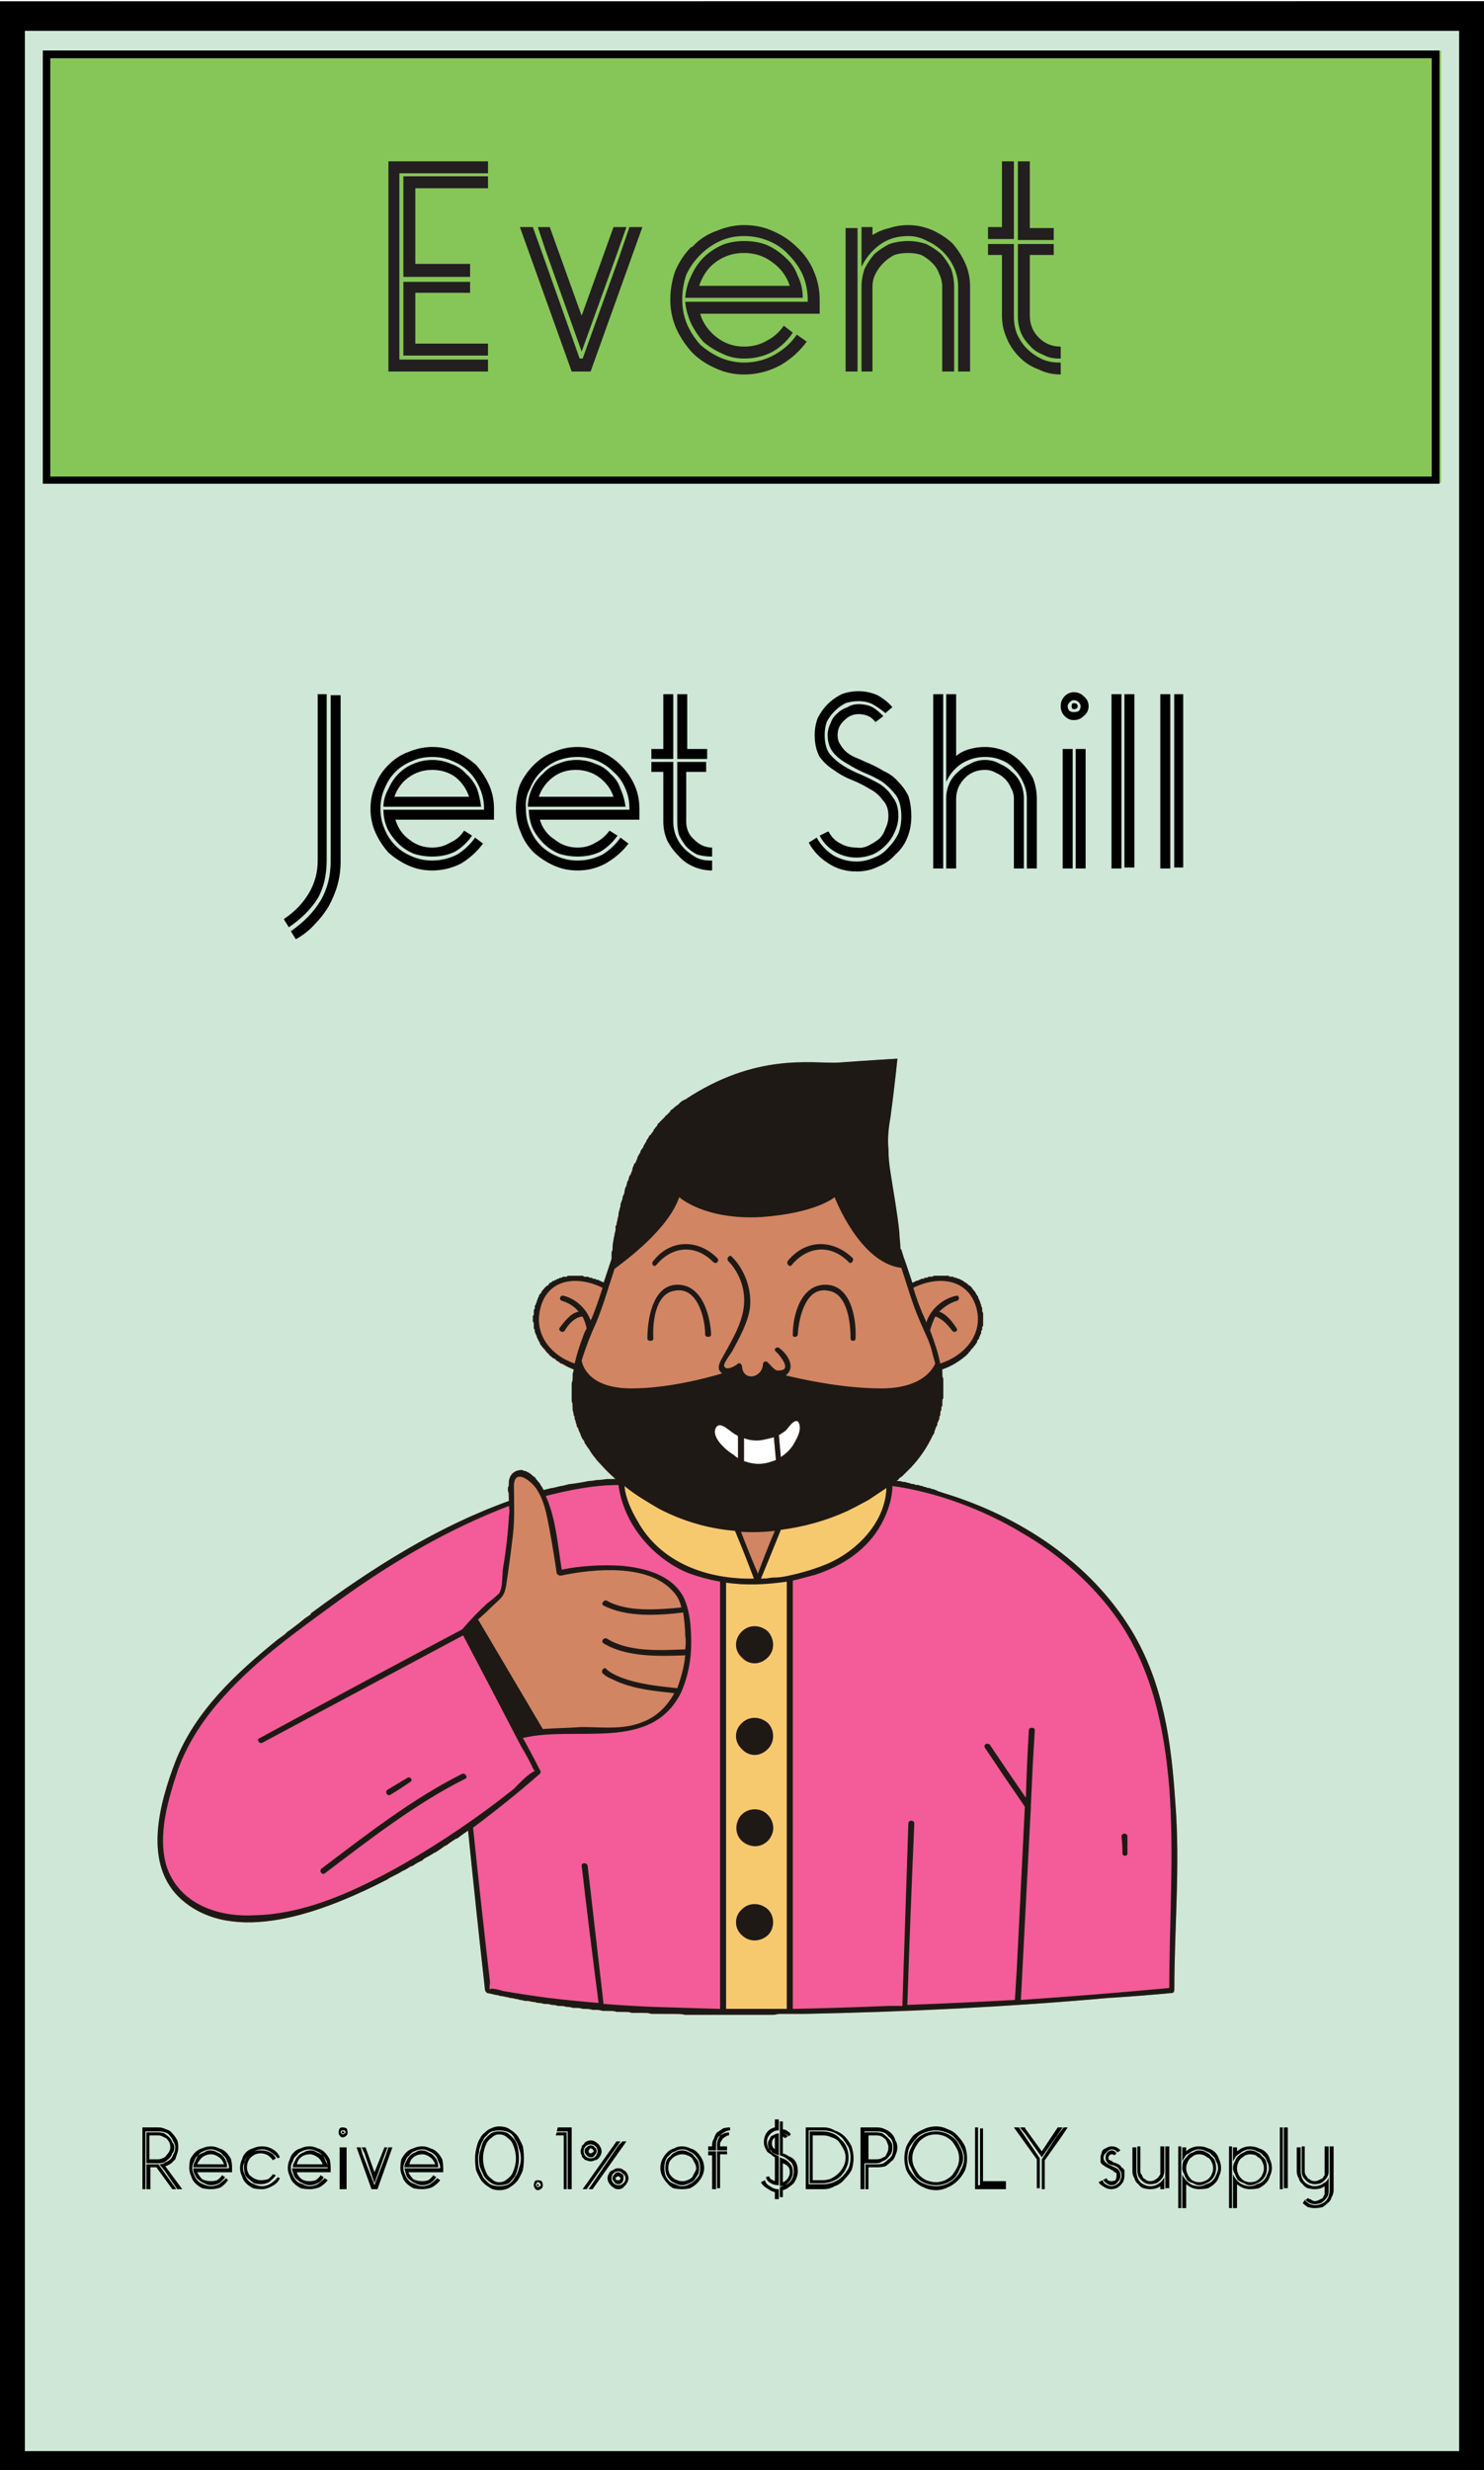 <svg version="1.2" xmlns="http://www.w3.org/2000/svg" viewBox="0 0 149 248" width="149" height="248">
	<title>13-svg</title>
	<defs>
		<clipPath clipPathUnits="userSpaceOnUse" id="cp1">
			<path d="m-0.5 0.13l150-0.01v248.75h-150z"/>
		</clipPath>
		<clipPath clipPathUnits="userSpaceOnUse" id="cp2">
			<path d="m-0.5 0.13l150-0.01v249h-150z"/>
		</clipPath>
		<clipPath clipPathUnits="userSpaceOnUse" id="cp3">
			<path d="m4.29 5.07h140.42v43.47h-140.42z"/>
		</clipPath>
		<clipPath clipPathUnits="userSpaceOnUse" id="cp4">
			<path d="m4.3 5.07h140.23v43.5h-140.23z"/>
		</clipPath>
		<clipPath clipPathUnits="userSpaceOnUse" id="cp5">
			<path d="m15 106h103.5v96.42h-103.5z"/>
		</clipPath>
		<clipPath clipPathUnits="userSpaceOnUse" id="cp6">
			<path d="m15 106h103.5v96.42h-103.5z"/>
		</clipPath>
	</defs>
	<style>
		.s0 { fill: #ffffff } 
		.s1 { fill: #cfe7d7 } 
		.s2 { fill: none;stroke: #000000;stroke-width: 6 } 
		.s3 { fill: #86c658 } 
		.s4 { fill: none;stroke: #000000;stroke-width: 1.5 } 
		.s5 { fill: #d18563 } 
		.s6 { fill: #f7c96f } 
		.s7 { fill: #f45b99 } 
		.s8 { fill: #1e1915 } 
		.s9 { fill: #231f20 } 
		.s10 { fill: #000000 } 
	</style>
	<path id="Layer" class="s0" d="m-150.5-100.5h450v450h-450z"/>
	<path id="Layer" class="s0" d="m-150.5-100.5h450v450h-450z"/>
	<g id="Clip-Path" clip-path="url(#cp1)">
		<g id="Layer">
			<path id="Layer" class="s1" d="m-0.5 0.1h150v248.8h-150z"/>
		</g>
	</g>
	<g id="Clip-Path" clip-path="url(#cp2)">
		<g id="Layer">
			<path id="Layer" fill-rule="evenodd" class="s2" d="m-0.5 0.1h150v249h-150z"/>
		</g>
	</g>
	<g id="Clip-Path" clip-path="url(#cp3)">
		<g id="Layer">
			<path id="Layer" class="s3" d="m4.3 5.1h140.4v43.4h-140.4z"/>
		</g>
	</g>
	<g id="Clip-Path" clip-path="url(#cp4)">
		<g id="Layer">
			<path id="Layer" fill-rule="evenodd" class="s4" d="m4.3 5.1h140.2v43.5h-140.2z"/>
		</g>
	</g>
	<g id="Clip-Path" clip-path="url(#cp5)">
		<g id="Layer">
			<path id="Layer" class="s5" d="m117.9 199.8c0 0.2-0.1 0.3-0.3 0.3q-3.1 0.3-6.3 0.5c-10.1 0.9-20.3 1.4-30.5 1.6q-0.7 0-1.4 0-0.1 0-0.2 0c-10 0.2-20.5 0.2-30.3-2.1-0.1-0.1-0.2-0.2-0.2-0.3q-0.9-8-1.7-16c-3 2.1-6.1 3.9-9.3 5.5-5.4 2.6-14.2 6.1-19.5 1.4-3.9-3.5-2.2-9.6-0.6-13.8 2-5.1 6.1-8.9 10.3-12.3 7.1-5.6 14.6-10.8 23.2-13.9-0.1-0.7-0.1-1.4 0-2 0.1-0.7 0.6-1.1 1.2-1.1 1.1 0.1 1.8 1.2 2.3 2 2.3-0.5 4.8-1.1 7.2-1.1-2.1-1.8-3.8-4.1-4.3-6.9-0.2-1.4-0.1-2.8 0.1-4.1-2.9-1-4.9-3.7-3.7-6.8 1.1-2.9 4.2-3.1 6.7-1.9q0.4-1.2 0.8-2.4c0.3-3.3 1.6-12.2 7.4-16 7.1-4.7 12.6-3.6 15.3-3.7 2.7-0.2 6-0.4 6-0.4q-0.3 2.9-0.7 5.9c-0.2 1.1-0.3 2.1-0.2 3.2q0 1.1 0.2 2.3c0.3 2 0.7 4.1 0.9 6.1 0 0.1 0 0.8 0.1 1.5q0 0.1 0.1 0.2c0.3 1.1 0.7 2.2 1.1 3.3 2.5-1.2 5.7-1.1 6.8 1.9 1.1 3.1-0.9 5.8-3.9 6.8q0.1 0.1 0.1 0.2c0.6 4.4-1.2 8.2-4.6 11 1.6 0.2 3.2 0.7 4.7 1.2 7.6 2.3 14.7 6.9 18.9 13.8 3.2 5.3 4 11.2 4.4 17.3 0.5 6.3-0.1 12.5-0.1 18.8z"/>
		</g>
	</g>
	<path id="Layer" fill-rule="evenodd" class="s0" d="m71.9 143.3c-0.6 1 1.1 2.4 1.8 2.8q0.2 0.2 0.4 0.3 0-1.1 0-2.2 0 0-0.1-0.1c-0.6-0.2-1.6-1.5-2.1-0.8zm8.2-0.6c-0.5-0.2-1 0.8-1.3 1q-0.3 0.2-0.6 0.4 0.1 1.1 0.2 2.2c0.6-0.4 1.1-0.9 1.4-1.5 0.3-0.5 0.8-1.5 0.3-2.1zm-2.4 1.6q-0.7 0.2-1.3 0.3-0.9 0.1-1.7-0.2 0 1.1 0 2.3c0.8 0.3 1.7 0.4 2.6 0.1q0.3-0.1 0.6-0.2 0 0 0-0.1-0.1-1.1-0.2-2.2z"/>
	<path id="Layer" fill-rule="evenodd" class="s6" d="m89 149.4c-0.1 3.4-2.9 6.3-5.9 7.6q-1.8 0.8-3.9 1.2-0.8 0.2-1.7 0.2-0.5 0.1-1.1 0.1 1-2.4 2-4.9c2.3-0.3 4.5-0.9 6.7-1.9q1-0.5 2.1-1.1 0.9-0.6 1.8-1.2zm-13.3 9.1c-4.7 0.1-9.4-1.6-11.7-5.8-0.6-1-1.2-2.3-1.3-3.5 1.1 0.9 2.3 1.6 3.5 2.3 2.5 1.3 5.1 2 7.6 2.2q1 2.4 1.9 4.8zm3.3 0.2q0 19 0 37.9 0 2.5 0 5.1-3.1 0-6.1 0 0-18.8 0-37.6 0-2.6 0-5.2c2 0.3 4.1 0.2 6.1-0.2zm-1.4 34.3c0-1-0.8-1.8-1.8-1.8-1.1 0-1.9 0.8-1.9 1.8 0 1 0.8 1.8 1.9 1.8 1 0 1.8-0.8 1.8-1.8zm0-9.5c0-1-0.8-1.8-1.8-1.8-1.1 0-1.9 0.8-1.9 1.8 0 1 0.8 1.9 1.9 1.9 1 0 1.8-0.9 1.8-1.9zm0-9.2c0-1-0.8-1.8-1.8-1.8-1.1 0-1.9 0.8-1.9 1.8 0 1 0.8 1.9 1.9 1.9 1 0 1.8-0.9 1.8-1.9zm-1.8-11c-1.1 0-1.9 0.8-1.9 1.8 0 1.1 0.8 1.9 1.9 1.9 1 0 1.8-0.9 1.8-1.9 0-1-0.8-1.8-1.8-1.8z"/>
	<path id="Layer" fill-rule="evenodd" class="s7" d="m117.4 199.6q-7.5 0.7-14.9 1.2 0.5-9.7 1-19.3 0-0.1 0-0.2 0.1-2.1 0.2-4.2 0.1-1.7 0.2-3.3c0-0.4-0.6-0.4-0.6 0q-0.2 3.3-0.3 6.7-1.8-2.6-3.7-5.3c-0.2-0.3-0.6 0-0.4 0.3q2 3 4 5.9-0.4 8.1-0.8 16.1-0.1 1.7-0.2 3.3-5.4 0.3-10.8 0.5 0.3-9.1 0.7-18.2c0-0.4-0.6-0.4-0.6 0q-0.3 9.1-0.6 18.3-0.7 0-1.4 0-4.8 0.2-9.6 0.3 0-18.8 0-37.6 0-2.7 0-5.4 0 0 0 0 1.2-0.3 2.3-0.6c2.7-0.9 5.2-2.5 6.6-5.1 0.6-1.1 1.1-2.5 1.1-3.8 4.4 0.6 9.1 2.4 13 4.7 3.8 2.2 7.2 5.2 9.7 8.8 3.4 5 4.6 10.8 5.1 16.8 0.5 6.7 0 13.3 0 20.1zm-4.2-13.5q0-0.9 0-1.7c0-0.4-0.6-0.4-0.6 0q0.1 0.8 0.1 1.7c0 0.3 0.5 0.3 0.5 0zm-44.2-28.2q1.6 0.6 3.3 0.9 0 18.9 0 37.8 0 2.5 0 5.1-3.3-0.1-6.6-0.2-2.5-0.1-5.1-0.3-0.8-6.9-1.6-13.9c-0.1-0.3-0.6-0.3-0.6 0q0.8 6.9 1.7 13.8-2.5-0.2-5-0.5-2.3-0.3-4.6-0.7c-0.3-0.1-1.4-0.4-1.3-0.1-0.1-0.2 0-0.6 0-0.8q-0.9-7.7-1.7-15.5 0 0 0 0 3.5-2.6 6.7-5.4c0.1-0.1 0.1-0.3 0-0.4q-0.8-1.6-1.7-3.2c5.4-1.3 12.9 1.5 15.9-4.6q0 0 0 0 0 0 0 0 0 0 0 0 0 0 0 0c0.7-1.6 1-3.3 1-4.9 0-1.5-0.1-3.3-0.8-4.7-1.2-2.2-3.9-2.9-6.3-3.1-1.9-0.1-4 0-5.9 0.4-0.4-2.5-0.6-5.2-1.6-7.5 2.4-0.5 4.8-1 7.3-1 0.5 3.9 3.4 7.3 6.9 8.8zm-17.4 21.7c-3.5 2.8-7.2 5.3-11 7.5-4.6 2.6-9.8 5.1-15.1 5.2-3.7 0.2-7.6-1.2-8.8-5-0.9-3.1 0.2-6.7 1.2-9.7 1-2.7 2.6-5.1 4.6-7.3 3.4-3.8 7.7-6.8 11.8-9.8 5.3-3.8 10.8-7 16.8-9.3q0.1 0.6 0 1c-0.1 1.8-0.3 3.5-0.6 5.3-0.1 0.7 0 1.9-0.4 2.5 0 0-0.9 0.8-1.2 1q-1.3 1.2-2.5 2.6-10.2 5.4-20.3 10.9c-0.4 0.1-0.1 0.6 0.2 0.5q10.1-5.4 20.2-10.8 2.9 5.5 5.8 11.1 0.6 1 1.1 2 0.1 0.3 0.3 0.5c-0.8 0.5-1.5 1.2-2.1 1.8zm-5.2-1.5c-5 2.5-9.6 6.1-14.1 9.5-0.3 0.2 0 0.7 0.3 0.5 4.5-3.4 9.1-7 14.1-9.5 0.3-0.1 0.1-0.6-0.3-0.5zm-7.2 2.1q1-0.6 2-1.3c0.3-0.1 0-0.6-0.3-0.4q-1 0.6-2 1.2c-0.3 0.2 0 0.7 0.3 0.5z"/>
	<g id="Clip-Path" clip-path="url(#cp6)">
		<g id="Layer">
			<path id="Layer" fill-rule="evenodd" class="s8" d="m117.9 199.8c0 0.2-0.1 0.3-0.2 0.3q-3.2 0.3-6.4 0.5c-10.1 0.9-20.3 1.4-30.5 1.6q-0.7 0-1.4 0 0 0 0 0-0.1 0-0.2 0 0 0 0 0-0.4 0-0.8 0-0.1 0-0.2 0-0.4 0.1-0.7 0.1-0.2 0-0.3 0-0.3 0-0.7 0-0.1 0-0.3 0-0.3 0-0.6 0-0.2 0-0.4 0-0.3 0-0.6 0-0.2 0-0.4 0-0.3 0-0.5 0-0.3 0-0.5 0-0.2 0-0.5 0-0.2 0-0.4 0-0.3 0-0.6 0-0.2 0-0.4 0-0.3 0-0.6 0-0.2 0-0.4 0-0.3 0-0.6 0-0.2 0-0.4 0-0.3 0-0.5 0-0.4-0.1-0.7-0.1-0.4 0-0.7 0-0.3 0-0.6 0-0.2 0-0.4 0-0.3 0-0.6 0-0.2 0-0.4 0-0.3-0.1-0.5-0.1-0.3 0-0.5 0-0.3 0-0.5 0-0.3 0-0.5 0-0.2-0.1-0.5-0.1-0.2 0-0.5 0-0.2 0-0.5 0-0.2-0.1-0.5-0.1-0.2 0-0.5 0-0.2 0-0.4 0-0.3-0.1-0.5-0.1-0.3 0-0.5 0-0.3-0.1-0.5-0.1-0.3 0-0.5 0-0.2-0.1-0.5-0.1-0.2 0-0.5 0-0.2-0.1-0.5-0.1-0.2 0-0.4-0.1-0.3 0-0.6 0-0.2-0.1-0.4-0.1-0.3 0-0.5-0.1-0.2 0-0.5 0-0.2-0.1-0.5-0.1-0.2 0-0.4-0.1-0.3 0-0.6-0.1-0.2 0-0.4 0-0.3-0.1-0.5-0.1-0.2-0.1-0.4-0.1-0.3-0.1-0.6-0.1-0.2-0.1-0.4-0.1-0.3-0.1-0.6-0.1-0.2-0.1-0.4-0.1-0.4-0.1-0.9-0.2c-0.1-0.1-0.2-0.2-0.2-0.3q-0.9-8-1.7-16-0.6 0.4-1.1 0.8-0.1 0-0.1 0-0.5 0.3-1 0.7-0.1 0-0.1 0-0.5 0.4-1 0.7-0.1 0-0.2 0.1-0.5 0.3-0.9 0.5-0.1 0.1-0.2 0.2-0.5 0.2-0.9 0.5-0.2 0.1-0.3 0.1-0.4 0.3-0.9 0.5-0.1 0.1-0.3 0.2-0.4 0.2-0.8 0.4-0.2 0.1-0.3 0.2-0.6 0.3-1.2 0.6c-5.3 2.6-14.2 6.1-19.5 1.4-3.9-3.5-2.2-9.6-0.6-13.8 2-5.1 6.1-8.9 10.3-12.3q0.3-0.2 0.7-0.5 0.1-0.1 0.3-0.3 0.2-0.1 0.3-0.2 0.7-0.5 1.4-1.1 0 0 0 0 0.3-0.2 0.6-0.4 0-0.1 0-0.1c6.2-4.6 12.7-8.7 19.9-11.3q0-0.2 0-0.3 0 0 0 0 0-0.1 0-0.2 0-0.1 0-0.1 0-0.1 0-0.2-0.1 0 0-0.1-0.1 0-0.1-0.1 0-0.1 0-0.1 0-0.1 0-0.2 0 0 0 0 0-0.1 0.1-0.2 0 0 0-0.1 0-0.1 0-0.1 0-0.1 0-0.1 0-0.1 0-0.2c0.1-0.7 0.6-1.1 1.3-1.1q0.1 0 0.2 0.1 0 0 0 0 0.1 0 0.1 0 0.1 0 0.1 0 0.1 0.1 0.1 0.1 0.1 0 0.1 0 0.1 0.1 0.1 0.1 0 0 0.1 0 0 0.1 0.1 0.1 0 0 0.1 0.1 0 0 0 0 0.1 0.1 0.1 0.1 0.1 0 0.1 0.1 0 0 0.1 0 0 0.1 0.1 0.1 0 0.1 0 0.1 0.1 0.1 0.1 0.1 0.1 0.1 0.1 0.1 0 0.1 0.1 0.1 0 0.1 0.1 0.1 0 0.1 0 0.1 0 0 0.1 0.1 0 0 0 0.1 0.1 0 0.1 0.1 0 0 0 0 0.1 0.1 0.1 0.2 0 0 0 0 0.1 0.1 0.1 0.1 0.4-0.1 0.8-0.2 0.1 0 0.1 0 0.4-0.1 0.8-0.2 0.1 0 0.1 0 0.4-0.1 0.8-0.2 0.1 0 0.1 0 0.9-0.1 1.8-0.3 0 0 0 0 0.4 0 0.8-0.1 0.1 0 0.1 0 0.4 0 0.9-0.1 0 0 0 0 0.5 0 0.9 0-0.8-0.7-1.5-1.5 0 0 0 0-0.2-0.2-0.3-0.3 0-0.1-0.1-0.1-0.1-0.2-0.2-0.3-0.1-0.1-0.1-0.1-0.3-0.4-0.5-0.8-0.1 0-0.1-0.1-0.1-0.1-0.2-0.3 0 0-0.1-0.1 0-0.2-0.1-0.3-0.1-0.1-0.1-0.1-0.1-0.2-0.2-0.4 0 0 0-0.1-0.1-0.2-0.2-0.4 0 0 0-0.1-0.1-0.2-0.2-0.3 0-0.1 0-0.2-0.1-0.1-0.1-0.3 0-0.1-0.1-0.2 0-0.1 0-0.3-0.1-0.1-0.1-0.1 0-0.3-0.1-0.5 0-0.3 0-0.5 0-0.1 0-0.2-0.1-0.1-0.1-0.3 0-0.1 0-0.2 0-0.1 0-0.3 0-0.1 0-0.2 0-0.1 0-0.3 0-0.1 0-0.2 0-0.1 0-0.3 0-0.1 0-0.2 0-0.1 0.1-0.3 0-0.1 0-0.2 0-0.2 0-0.4 0 0 0-0.1 0.1-0.2 0.1-0.4-0.5-0.2-1-0.5 0 0 0 0-0.1-0.1-0.3-0.1 0 0 0 0-0.1-0.1-0.2-0.2 0 0 0 0-0.1 0-0.2-0.1 0 0 0 0-0.1-0.1-0.2-0.2 0 0-0.1 0-0.1-0.1-0.2-0.1 0-0.1 0-0.1-0.1 0-0.2-0.1 0 0 0 0-0.1-0.1-0.1-0.2-0.1 0-0.1 0-0.1-0.1-0.1-0.2 0 0-0.1 0 0-0.1-0.1-0.2 0 0 0 0-0.1-0.1-0.2-0.2 0 0 0 0-0.1-0.1-0.1-0.2 0 0-0.1 0 0-0.1-0.1-0.2 0 0 0-0.1 0-0.1-0.1-0.1 0-0.1 0-0.1-0.1-0.1-0.1-0.2 0 0 0 0-0.1-0.1-0.1-0.2 0 0 0-0.1-0.1-0.1-0.1-0.1 0-0.1 0-0.1-0.1-0.1-0.1-0.2 0 0 0-0.1 0-0.1 0-0.1-0.1-0.1-0.1-0.1 0-0.1 0-0.2 0-0.1 0-0.1 0-0.1 0-0.2 0 0 0-0.1-0.1-0.1-0.1-0.1 0-0.1 0-0.2 0 0 0-0.1 0-0.1 0-0.1 0-0.1 0-0.2 0.1 0 0.1-0.1 0-0.1 0-0.1 0-0.1 0-0.2 0-0.1 0-0.1 0-0.1 0.1-0.2 0 0 0-0.1 0-0.1 0-0.2 0 0 0.1-0.1 0-0.1 0.1-0.3 0-0.1 0.1-0.3 0 0 0 0 0-0.1 0.1-0.2 0-0.1 0-0.1 0.1-0.1 0.1-0.2 0.1 0 0.1 0 0-0.1 0.1-0.2 0 0 0-0.1 0.1 0 0.1-0.1 0.1 0 0.1-0.1 0 0 0.1-0.1 0 0 0.1-0.1 0 0 0.1-0.1 0 0 0.1 0 0-0.1 0.1-0.1 0-0.1 0-0.1 0.1 0 0.1-0.1 0.1 0 0.1 0 0.1-0.1 0.1-0.1 0.1 0 0.1-0.1 0.1 0 0.2 0 0-0.1 0.1-0.1 0 0 0.1 0 0-0.1 0.1-0.1 0 0 0.1 0 0 0 0.1-0.1 0.1 0 0.1 0 0.1 0 0.1 0 0.1-0.1 0.1-0.1 0.1 0 0.2 0 0 0 0.1 0 0 0 0.1 0 0.1-0.1 0.1-0.1 0.1 0 0.1 0 0.1 0 0.2 0 0 0 0.1 0 0 0 0.1 0 0.1 0 0.1 0 0.1 0 0.2 0 0 0 0.1 0 0 0 0.1 0 0.1 0 0.1 0 0.1 0 0.2 0 0 0 0.1 0 0.1 0 0.1 0 0.1 0 0.1 0.1 0.1 0 0.2 0 0 0 0.1 0 0.1 0 0.1 0 0.1 0 0.2 0.1 0 0 0.1 0 0 0 0.1 0 0.1 0 0.1 0.1 0.1 0 0.2 0 0 0 0.1 0 0 0.1 0.1 0.1 0.1 0 0.1 0 0.1 0 0.2 0.1 0 0 0 0 0.1 0 0.2 0.1 0 0 0.1 0 0.1 0.1 0.1 0.1 0.2-0.6 0.4-1.2 0.2-0.6 0.4-1.2 0-0.3 0-0.7 0.1 0 0 0 0.1-0.1 0.1-0.3 0-0.1 0-0.1 0-0.4 0.1-0.8 0 0 0 0 0-0.2 0.1-0.5 0 0 0 0 0-0.2 0.1-0.4 0 0 0-0.1 0-0.2 0-0.4 0.1-0.1 0.1-0.1 0-0.2 0.1-0.5 0 0 0 0 0-0.2 0.1-0.4 0-0.1 0-0.2 0-0.2 0.1-0.4 0-0.1 0-0.1 0.1-0.2 0.1-0.4 0-0.1 0-0.1 0.1-0.3 0.2-0.5 0-0.1 0-0.2 0.1-0.2 0.2-0.4 0-0.1 0-0.1 0-0.2 0.1-0.5 0 0 0.1-0.1 0-0.2 0.1-0.5 0 0 0.1-0.1 0-0.2 0.1-0.4 0-0.1 0.1-0.1 0.1-0.3 0.2-0.5 0-0.1 0-0.2 0.1-0.2 0.2-0.5 0 0 0.1 0 0.1-0.3 0.2-0.5 0 0 0-0.1 0.1-0.2 0.3-0.5 0 0 0-0.1 0.1-0.2 0.3-0.4 0-0.1 0-0.1 0.1-0.2 0.3-0.5 0 0 0-0.1 0.2-0.2 0.3-0.5 0.1 0 0.1 0 0.1-0.2 0.3-0.4 0-0.1 0-0.1 0.2-0.3 0.4-0.5 0 0 0-0.1 0.2-0.2 0.4-0.4 0 0 0 0 0.2-0.2 0.4-0.4 0-0.1 0.1-0.1 0.2-0.2 0.4-0.4 0 0 0-0.1 0.2-0.1 0.4-0.3 0 0 0.1-0.1 0.2-0.1 0.4-0.3 0.1-0.1 0.1-0.1 0.2-0.2 0.5-0.3c7.1-4.7 12.6-3.6 15.3-3.7 2.7-0.2 6-0.4 6-0.4q-0.3 2.9-0.7 5.9c-0.2 1.1-0.3 2.1-0.2 3.2q0 1.1 0.2 2.3c0.3 2 0.7 4.1 0.9 6.1q0 0 0 0 0 0 0 0.1 0 0 0 0 0 0 0 0 0 0 0 0.1 0 0 0 0c0 0.2 0.1 0.8 0.1 1.3q0 0.1 0.1 0.2 0.2 0.7 0.5 1.5 0.3 0.9 0.6 1.8 0 0 0 0 0.1 0 0.2-0.1 0 0 0 0 0.1 0 0.2-0.1 0 0 0.1 0 0.1 0 0.2-0.1 0 0 0 0 0.1 0 0.2-0.1 0 0 0.1 0 0.1 0 0.2 0 0-0.1 0-0.1 0.1 0 0.2 0 0 0 0.1 0 0.1-0.1 0.1-0.1 0.1 0 0.1 0 0.1 0 0.2 0 0 0 0.1 0 0.1 0 0.1-0.1 0.1 0 0.1 0 0.1 0 0.2 0 0 0 0.1 0 0.1 0 0.1 0 0.1 0 0.1 0 0.1 0 0.2 0 0 0 0.1 0 0.1 0 0.1 0 0.1 0 0.1 0 0.1 0 0.2 0 0 0 0.1 0 0.1 0 0.1 0 0.1 0 0.1 0.1 0.1 0 0.2 0 0 0 0.1 0 0 0 0.1 0 0 0 0.1 0.1 0.1 0 0.1 0 0.1 0 0.1 0 0.1 0.1 0.2 0.1 0 0 0.1 0 0 0 0.1 0.1 0 0 0.1 0 0 0 0.1 0.1 0 0 0.1 0 0 0.1 0.1 0.1 0 0 0.1 0.1 0 0 0.1 0 0 0.1 0.1 0.1 0 0 0.1 0.1 0 0 0.1 0.1 0 0 0.1 0 0 0.1 0.1 0.1 0 0.1 0.1 0.1 0 0.1 0 0.1 0.1 0.1 0.1 0.1 0.1 0.1 0.1 0.1 0 0.1 0.1 0.1 0 0.1 0.1 0.2 0 0 0 0.1 0.1 0 0.1 0.1 0 0 0.1 0.1 0 0.1 0 0.2 0.1 0 0.1 0.1 0 0.1 0.1 0.2 0 0.2 0.1 0.3 0 0.1 0 0.1 0 0.1 0.1 0.2 0 0.1 0 0.1 0 0.1 0 0.2 0 0 0 0.1 0.1 0.1 0.1 0.2 0 0 0 0.1 0 0.1 0 0.1 0 0.1 0 0.2 0 0.1 0 0.1 0 0.1 0 0.2 0 0 0 0.1 0 0.1 0 0.1 0 0.1 0 0.2 0 0 0 0.1 0 0.1-0.1 0.1 0 0.1 0 0.2 0 0 0 0.1 0 0.1-0.1 0.1 0 0.1 0 0.1 0 0.1 0 0.2 0 0-0.1 0.1 0 0.1 0 0.1 0 0.1-0.1 0.1 0 0.1 0 0.2 0 0-0.1 0.1 0 0-0.1 0.1 0 0.1 0 0.1 0 0.1-0.1 0.2 0 0 0 0-0.1 0.1-0.1 0.2 0 0-0.1 0 0 0.1-0.1 0.2 0 0 0 0-0.1 0.1-0.2 0.2 0 0 0 0-0.1 0.1-0.1 0.2-0.1 0-0.1 0 0 0.1-0.1 0.2 0 0 0 0-0.1 0.1-0.2 0.2 0 0 0 0c-0.7 0.6-1.5 1.1-2.4 1.4q0 0.1 0 0.2 0 0.2 0 0.4 0 0.1 0 0.1 0.1 0.2 0.1 0.3 0 0.1 0 0.2 0 0.1 0 0.2 0 0.1 0 0.2 0 0.1 0 0.2 0 0.1 0 0.2 0 0.1 0 0.3 0 0.1 0 0.1 0 0.2 0 0.3 0 0.1 0 0.2-0.1 0.1-0.1 0.2 0 0.1 0 0.2 0 0.1 0 0.1 0 0.2 0 0.3-0.1 0-0.1 0.1 0 0.1 0 0.3 0 0-0.1 0.1 0 0.1 0 0.2 0 0.1 0 0.2-0.1 0.1-0.1 0.2 0 0.1 0 0.2-0.1 0.1-0.1 0.2 0 0.1-0.1 0.1 0 0.2 0 0.3 0 0-0.1 0.1 0 0.1-0.1 0.2 0 0.1 0 0.1-0.1 0.2-0.1 0.3 0 0 0 0.1-0.1 0.1-0.2 0.3 0 0 0 0-0.8 1.7-2.1 3.1 0 0 0 0-0.2 0.2-0.3 0.3 0 0 0 0-0.1 0.1-0.3 0.3 0 0 0 0-0.1 0.1-0.3 0.3 0 0 0 0-0.1 0.1-0.3 0.2-0.1 0.2-0.3 0.3 0.1 0 0.1 0 0.3 0 0.6 0.1 0.1 0 0.2 0 0.2 0.1 0.4 0.1 0.1 0.1 0.3 0.1 0.2 0 0.3 0.1 0.2 0 0.3 0 0.2 0.1 0.4 0.1 0.1 0.1 0.3 0.1 0.2 0.1 0.3 0.1 0.2 0 0.3 0.1 0.2 0 0.4 0.1 0.1 0 0.2 0.1 0.3 0.1 0.6 0.2c7.6 2.3 14.7 6.9 18.9 13.8 3.2 5.3 4 11.2 4.4 17.3 0.5 6.3-0.1 12.5-0.1 18.8zm-66.3-20.2c0.6-0.6 1.3-1.4 2.1-1.8q-0.2-0.2-0.3-0.5-0.5-1-1.1-2-2.9-5.6-5.8-11.1-10.1 5.4-20.2 10.8c-0.3 0.1-0.6-0.4-0.2-0.5q10.1-5.5 20.3-10.9 1.2-1.4 2.5-2.6c0.3-0.2 1.2-1 1.2-1 0.4-0.6 0.3-1.8 0.4-2.5 0.3-1.8 0.5-3.5 0.6-5.3q0.1-0.5 0-1c-6 2.3-11.5 5.5-16.8 9.3-4.1 3-8.4 6-11.8 9.8-2 2.2-3.6 4.6-4.6 7.3-1 3-2.1 6.6-1.2 9.7 1.2 3.8 5.1 5.2 8.8 5 5.3-0.1 10.5-2.6 15.1-5.2 3.8-2.2 7.5-4.7 11-7.5zm-4.9-1c-5 2.5-9.6 6.1-14.1 9.5-0.3 0.2-0.6-0.3-0.3-0.5 4.5-3.4 9.1-7 14.1-9.5 0.4-0.1 0.6 0.4 0.3 0.5zm16.7-39.2c3.6 0 7.4-1 9.1-1.5q-0.1-0.1-0.2-0.2c-0.4-0.5 0.2-1.3 0.4-1.7 1-1.8 2.2-3.8 2-5.9-0.1-1.3-0.7-2.6-1.6-3.5-0.2-0.3 0.2-0.7 0.4-0.4 1.3 1.3 2 3.3 1.8 5.1-0.2 1.5-1.1 3.1-1.8 4.4-0.2 0.3-0.8 1.1-0.8 1.4 0.1 0.6 1.1 0.1 1.4-0.2 0.2-0.1 0.4 0.1 0.4 0.3 0.1 1.5 2 1.2 2.1-0.2 0-0.3 0.3-0.4 0.5-0.2 0.2 0.2 0.6 0.7 0.9 0.8 1.7 0.1 0.3-1.4 0.2-1.6-0.1-0.1-0.2-0.2-0.3-0.3-0.3-0.2 0.1-0.6 0.4-0.3 0.7 0.5 1.6 1.8 0.7 2.6q0 0-0.1 0.1c1.3 0.3 5.5 1.3 9.6 1.3 3.7 0 5-1.6 5.4-2.5q-0.2-0.7-0.4-1.5c-0.3-1-0.8-1.9-1.2-2.9-0.7-1.6-1.2-3.4-1.8-5.2-4.2-0.5-6.7-7.1-6.7-7.1 0 0-1.8 1.6-7.4 2-5.7 0.3-8.2-2-8.2-2-1.1 3.2-5.3 6.3-6.5 7.2-0.6 1.8-1.1 3.6-1.8 5.3-0.6 1.3-1.1 2.6-1.5 3.9 0.1 0.6 0.8 2.8 5 2.8zm15.7-12.8c1.8-2.2 4.5-2.2 6.5-0.3 0.2 0.3-0.2 0.7-0.4 0.4-1.8-1.8-4.1-1.6-5.7 0.3-0.2 0.3-0.6-0.1-0.4-0.4zm-14.1 7.8c0-1.9 0.5-5.2 2.8-5.4 2.6-0.2 3.5 2.9 3.6 5 0 0.3-0.6 0.3-0.6 0 0-1.7-0.8-4.9-3.1-4.4-1.9 0.3-2.2 3.2-2.1 4.8 0 0.3-0.6 0.3-0.6 0zm20.9 0c0 0.3-0.5 0.3-0.5 0 0-1.6-0.3-4.5-2.2-4.8-2.3-0.5-3 2.7-3.1 4.4 0 0.3-0.6 0.3-0.5 0 0-2.1 0.9-5.2 3.5-5 2.4 0.2 2.9 3.5 2.8 5.4zm31.5 45.1c-0.5-6-1.7-11.8-5.1-16.8-2.5-3.6-5.9-6.6-9.7-8.8-3.8-2.3-8.6-4.1-13-4.7 0 1.3-0.5 2.7-1.1 3.8-1.4 2.6-3.9 4.2-6.6 5.1q-1.1 0.3-2.3 0.6 0 0 0 0 0 2.7 0 5.4 0 18.8 0 37.6 4.8-0.1 9.6-0.3 0.7 0 1.4 0 0.3-9.2 0.6-18.3c0-0.4 0.6-0.4 0.6 0q-0.4 9.1-0.7 18.2 5.4-0.2 10.8-0.5 0.1-1.6 0.2-3.3 0.4-8 0.8-16.1-2-2.9-4-5.9c-0.2-0.3 0.2-0.6 0.5-0.3q1.8 2.7 3.6 5.3 0.1-3.4 0.3-6.8c0-0.3 0.6-0.3 0.6 0q-0.1 1.7-0.2 3.4-0.1 2.1-0.2 4.2 0 0.1 0 0.2-0.5 9.6-1 19.3 7.4-0.5 14.9-1.2c0-6.8 0.5-13.4 0-20.1zm-25.7-50.2q0.5 1.7 1.2 3.2 0.1 0.2 0.1 0.3c0.4-1.3 1.6-2.4 3-2.7 0.3-0.1 0.4 0.4 0.1 0.5-0.7 0.2-1.3 0.6-1.8 1.1 0.7 0.2 1.4 1.1 1.7 1.6 0.3 0.3-0.2 0.6-0.4 0.3-0.4-0.5-0.8-1-1.4-1.3 0 0-0.2-0.1-0.2-0.1q-0.1 0-0.1 0-0.3 0.6-0.5 1.3 0 0.1 0 0.1c0.4 1.1 0.8 2.2 1 3.3 2.5-0.8 4.4-3 3.6-5.7-0.9-2.9-3.9-3.1-6.3-1.9zm-33.2 5c0.1-0.3 0.2-0.6 0.4-0.9q-0.1-0.6-0.4-1.2-0.1 0-0.2 0c0.1 0 0 0 0 0-0.1 0-0.2 0.1-0.3 0.1-0.6 0.3-1 0.8-1.3 1.3-0.2 0.3-0.7 0-0.5-0.3 0.4-0.5 1.1-1.5 1.9-1.6-0.4-0.5-1-0.9-1.7-1.1-0.3-0.1-0.2-0.6 0.2-0.5 1.2 0.3 2.3 1.3 2.7 2.5q0-0.1 0.1-0.2 0.6-1.5 1.1-3.1c-2.4-1.2-5.4-1-6.2 1.9-0.8 2.7 1 4.9 3.4 5.7q0.3-1.3 0.8-2.6zm-0.2-2.1q0 0 0 0 0 0 0 0zm7.3-5.6c1.7-2.2 4.5-2.2 6.4-0.3 0.3 0.3-0.1 0.7-0.4 0.4-1.8-1.8-4.1-1.6-5.7 0.3-0.2 0.3-0.6-0.1-0.3-0.4zm14.5 16.1c-0.5-0.2-1 0.8-1.3 1q-0.3 0.2-0.6 0.4 0.1 1.1 0.2 2.2c0.6-0.4 1.1-0.9 1.4-1.5 0.3-0.5 0.8-1.5 0.3-2.1zm-2.2 3.9q0 0 0-0.1-0.1-1.1-0.2-2.2-0.7 0.2-1.3 0.3-0.9 0.1-1.7-0.2 0 1.1 0 2.3c0.8 0.3 1.7 0.4 2.6 0.1q0.3-0.1 0.6-0.2zm-3.5 7.2q0.8 2.1 1.7 4.2 0.8-2.2 1.7-4.3-1.7 0.2-3.4 0.1zm-0.4-9.7c-0.6-0.2-1.6-1.5-2.1-0.8-0.6 1 1.1 2.4 1.8 2.8q0.2 0.2 0.4 0.3 0-1.1 0-2.2 0 0-0.1-0.1zm-23.2 15.2c-0.2 1.1-0.6 1.2-1.5 2.1q-0.6 0.6-1.3 1.2l6.5 11c1.3-0.1 2.6-0.1 3.9-0.2 2 0 4.2 0.3 6.1-0.5 1.4-0.5 2.5-1.6 3.2-2.9-1.9-0.2-4-0.4-5.8-1.2-0.4-0.2-1-0.4-1.4-0.8-0.2-0.3 0.2-0.7 0.4-0.4 0.3 0.3 0.9 0.6 1.4 0.8 1.8 0.7 3.8 0.9 5.7 1.1 0.4-1.1 0.7-2.2 0.8-3.3-2.6 0.1-5.9 0.2-8.2-1.2-0.3-0.2 0-0.6 0.3-0.5 2.2 1.4 5.4 1.2 7.9 1.1q0 0 0 0 0.1-0.7 0-1.4c0-0.7-0.1-1.5-0.2-2.3-2.5 0.3-5.7 0.5-8-0.7-0.3-0.1 0-0.6 0.3-0.5 2.1 1.2 5.2 0.9 7.5 0.7-0.1-0.6-0.4-1.2-0.9-1.7-2.5-2.7-7.9-2.2-11.2-1.5-0.2 0-0.3-0.1-0.4-0.2q-0.3-2.1-0.7-4.3c-0.3-1.5-0.5-3-1.4-4.3-0.5-0.7-2.1-2-2.2-0.3 0 1.7 0.1 3.3-0.1 5q-0.3 2.6-0.7 5.2zm-11.9 20.4q1-0.6 2-1.2c0.3-0.2 0.6 0.3 0.3 0.4q-1 0.7-2 1.3c-0.3 0.2-0.6-0.3-0.3-0.5zm33.4-20.9q-1.7-0.3-3.3-0.9c-3.5-1.5-6.4-4.9-6.9-8.8-2.5 0-4.9 0.5-7.3 1.1 1 2.2 1.2 4.9 1.6 7.4 1.9-0.4 4-0.5 5.9-0.4 2.4 0.2 5.1 0.9 6.3 3.1 0.7 1.4 0.8 3.2 0.8 4.7 0 1.6-0.3 3.3-1 4.9q0 0 0 0 0 0 0 0 0 0 0 0 0 0 0 0c-3 6.1-10.5 3.3-15.9 4.6q0.9 1.6 1.7 3.2c0.1 0.1 0.1 0.3 0 0.4q-3.2 2.8-6.7 5.4 0 0 0 0 0.8 7.8 1.7 15.5c0 0.2-0.1 0.6 0 0.8-0.1-0.3 1 0 1.3 0.1q2.3 0.4 4.6 0.7 2.5 0.3 5 0.5-0.9-6.9-1.7-13.8c0-0.3 0.5-0.3 0.6 0q0.8 7 1.6 13.9 2.6 0.2 5.1 0.3 3.3 0.1 6.6 0.2 0-2.6 0-5.1 0-18.9 0-37.8zm3.4-0.3q-0.9-2.4-1.9-4.8c-2.5-0.2-5.1-0.9-7.6-2.2-1.2-0.7-2.4-1.4-3.5-2.3 0.1 1.2 0.7 2.5 1.3 3.5 2.3 4.2 7 5.9 11.7 5.8zm3.3 0.3c-2 0.3-4.1 0.4-6.1 0.1q0 2.6 0 5.2 0 18.8 0 37.6 3 0 6.1 0 0-2.6 0-5.1 0-18.9 0-37.8zm4.1-1.8c3-1.3 5.8-4.2 5.9-7.6q-0.9 0.6-1.8 1.2-1.1 0.6-2.1 1.1c-2.2 1-4.4 1.6-6.7 1.9q-1 2.5-2 4.9 0.6 0 1.1-0.1 0.9 0 1.7-0.2c1.4-0.3 2.7-0.7 3.9-1.2zm30.1 27.4q0 0.8 0 1.7c0 0.3-0.5 0.3-0.5 0q0-0.9-0.1-1.7c0-0.4 0.6-0.4 0.6 0zm-38.7-20.6c0.7-0.7 1.8-0.7 2.6 0 0.7 0.8 0.7 1.9 0 2.6-0.8 0.8-1.9 0.8-2.6 0-0.8-0.7-0.8-1.8 0-2.6zm0 11.8c-0.8-0.7-0.8-1.9 0-2.6 0.7-0.7 1.8-0.7 2.6 0 0.7 0.7 0.7 1.9 0 2.6-0.8 0.8-1.9 0.8-2.6 0zm3 8.6c-0.4 1-1.5 1.4-2.4 1-1-0.4-1.4-1.4-1-2.4 0.3-0.9 1.4-1.4 2.4-1 0.9 0.4 1.4 1.5 1 2.4zm-0.4 7.5c0.7 0.7 0.7 1.9 0 2.6-0.8 0.7-1.9 0.7-2.6 0-0.8-0.7-0.8-1.9 0-2.6 0.7-0.7 1.8-0.7 2.6 0z"/>
		</g>
	</g>
	<g id="Layer">
		<g id="Layer">
			<g id="Layer">
				<path id="Layer" fill-rule="evenodd" class="s9" d="m49 37.3h-10v-21.1h10v1.2h-8.9v18.7h8.9zm-1.8-7.9h-5.5v5.1h7.3v1.2h-8.5v-7.4h6.7zm-5.5-2.9h5.5v1.3h-6.7v-10.1h8.5v1.2h-7.3z"/>
			</g>
		</g>
	</g>
	<g id="Layer">
		<g id="Layer">
			<g id="Layer">
				<path id="Layer" fill-rule="evenodd" class="s9" d="m64.5 22.8l-5.2 14.5h-1.9l-5.2-14.5h1.3l0.9 2.5 3.8 10.7h0.3l3.6-10 1.1-3.2zm-2.9 0h1.3l-1.1 3.1-3.4 9.4-3.6-10.1-0.8-2.4h1.2l3.2 8.9z"/>
			</g>
		</g>
	</g>
	<g id="Layer">
		<g id="Layer">
			<g id="Layer">
				<path id="Layer" fill-rule="evenodd" class="s9" d="m70.3 31.5q0.4 1.4 1.7 2.4 1.2 0.9 2.7 0.9 1.3 0 2.3-0.6 1-0.5 1.7-1.5l0.9 0.7q-0.8 1.2-2 1.9-1.3 0.7-2.9 0.7-1.2 0-2.2-0.5-1.1-0.5-1.9-1.2-0.7-0.8-1.2-1.8-0.5-1.1-0.6-2.2h12.3v-0.2q0-1.3-0.5-2.5-0.5-1.1-1.4-2-0.8-0.9-2-1.4-1.2-0.5-2.5-0.5-1.3 0-2.4 0.5-1.1 0.5-2 1.4-0.9 0.9-1.4 2-0.4 1.2-0.4 2.5 0 1.3 0.5 2.5 0.5 1.1 1.3 2 0.9 0.8 2 1.3 1.2 0.5 2.4 0.5 1.7 0 3.1-0.8 1.4-0.8 2.2-2l1 0.7q-1.1 1.5-2.7 2.4-1.7 0.9-3.6 0.9-1.5 0-2.8-0.6-1.4-0.6-2.4-1.6-1-1.1-1.6-2.4-0.6-1.4-0.6-2.9 0-1.5 0.5-2.9 0.6-1.4 1.6-2.4h0.1q1-1.1 2.4-1.6 1.4-0.6 2.8-0.6 1.6 0 2.9 0.6 1.4 0.6 2.4 1.6 1.1 1 1.7 2.4 0.6 1.4 0.6 2.9v1.4zm-1.5-1.6q0.1-1.2 0.6-2.2 0.5-1.1 1.2-1.8 0.8-0.8 1.9-1.3 1-0.4 2.2-0.4 1.3 0 2.3 0.4 1.1 0.5 1.9 1.3 0.8 0.7 1.2 1.8 0.5 1 0.5 2.2zm10.5-1.2q-0.5-1.5-1.8-2.4-1.2-0.9-2.8-0.9-1.9 0-3.3 1.3-0.8 0.8-1.2 2z"/>
			</g>
		</g>
	</g>
	<g id="Layer">
		<g id="Layer">
			<g id="Layer">
				<path id="Layer" fill-rule="evenodd" class="s9" d="m87.6 23.6q0.8-0.5 1.7-0.7 0.9-0.3 1.9-0.3 1.2 0 2.4 0.5 1.1 0.5 2 1.3 0.8 0.9 1.3 2 0.5 1.1 0.5 2.4v8.5h-1.2v-8.5q0-1-0.4-1.9-0.4-0.9-1.1-1.6-0.7-0.7-1.6-1.1-0.9-0.5-1.9-0.5-1.7 0-2.9 0.9-1.2 0.9-1.8 2.2v-4h1.1zm8.2 13.7h-1.2v-8.5q0-0.7-0.3-1.3-0.2-0.6-0.7-1.1-0.5-0.5-1.1-0.8-0.6-0.2-1.3-0.2-0.8 0-1.4 0.2-0.6 0.3-1.1 0.8-0.5 0.5-0.8 1.1-0.3 0.6-0.3 1.3v8.5h-1.1v-8.5q0-0.9 0.3-1.8 0.4-0.8 1-1.5 0.7-0.6 1.5-1 0.9-0.3 1.9-0.3 0.9 0 1.8 0.3 0.8 0.4 1.5 1 0.6 0.7 1 1.5 0.3 0.9 0.3 1.8zm-9.7 0h-1.2v-14.4h1.2z"/>
			</g>
		</g>
	</g>
	<g id="Layer">
		<g id="Layer">
			<g id="Layer">
				<path id="Layer" fill-rule="evenodd" class="s9" d="m100.6 16.2h1.2v7.8h-2.6v-1.2h1.4zm1.2 8.3v7.3q0 0.9 0.3 1.7 0.4 0.9 1 1.5 0.6 0.6 1.4 1 0.8 0.4 1.8 0.4h0.2v1.2q-1.2 0-2.2-0.5-1.1-0.4-1.9-1.2-0.9-0.9-1.3-1.9-0.5-1.1-0.5-2.3v-6.1h-1.4v-1.1zm4.5 11.5q-0.9 0-1.6-0.4-0.8-0.3-1.3-0.9-0.6-0.6-0.9-1.3-0.3-0.8-0.3-1.6v-7.3h3.6v1.1h-2.4v6.1q0 1.3 0.9 2.2 0.9 0.9 2.2 0.9v1.2zm-4.1-11.9v-7.9h1.2v6.7h2.4v1.2z"/>
			</g>
		</g>
	</g>
	<g id="Layer">
		<g id="Layer">
			<g id="Layer">
				<path id="Layer" class="s10" d="m28.5 92.3l0.1-0.1q1.5-1 2.4-2.5 0.9-1.5 0.9-3.3v-16.7h0.9v16.7q0 2.2-0.9 3.8-1 1.6-2.9 2.9zm4.7-22.5h1v16.7q0 1.2-0.3 2.3-0.3 1.1-0.9 2.2-0.6 1-1.4 1.8-0.8 0.9-1.9 1.5l-0.5-0.8q2-1.4 3-3.1 1-1.7 1-3.9z"/>
			</g>
		</g>
	</g>
	<g id="Layer">
		<g id="Layer">
			<g id="Layer">
				<path id="Layer" fill-rule="evenodd" class="s10" d="m39.7 82.3q0.4 1.3 1.4 2 1 0.8 2.3 0.8 1 0 1.8-0.5 0.9-0.4 1.4-1.2l0.8 0.5q-0.7 1-1.7 1.6-1 0.5-2.3 0.5-1 0-1.9-0.3-0.9-0.4-1.5-1-0.7-0.7-1.1-1.5-0.4-0.9-0.4-1.9h10.1v-0.1q0-1.1-0.4-2-0.4-1-1.1-1.7-0.7-0.7-1.7-1.1-0.9-0.4-2-0.4-1.1 0-2 0.4-1 0.4-1.7 1.1-0.7 0.7-1.1 1.7-0.4 0.9-0.4 2 0 1.1 0.4 2 0.4 1 1.1 1.7 0.7 0.7 1.7 1.1 0.9 0.4 2 0.4 1.3 0 2.5-0.6 1.1-0.7 1.8-1.7l0.8 0.6q-0.9 1.2-2.2 2-1.4 0.7-2.9 0.7-1.3 0-2.4-0.5-1.1-0.5-2-1.3-0.8-0.9-1.3-2-0.5-1.1-0.5-2.4 0-1.3 0.5-2.4 0.4-1.1 1.3-2 0.9-0.9 2-1.3 1.2-0.5 2.4-0.5 1.3 0 2.4 0.5 1.1 0.5 2 1.3 0.8 0.9 1.3 2 0.5 1.1 0.5 2.4v1.1zm-1.2-1.3q0-0.9 0.5-1.8 0.4-0.9 1-1.5 0.7-0.7 1.5-1 0.9-0.4 1.9-0.4 1 0 1.9 0.4 0.9 0.3 1.5 1 0.7 0.6 1.1 1.5 0.3 0.9 0.4 1.8zm8.6-1q-0.4-1.2-1.4-2-1-0.7-2.3-0.7-1.6 0-2.8 1.1-0.7 0.7-1 1.6z"/>
			</g>
		</g>
	</g>
	<g id="Layer">
		<g id="Layer">
			<g id="Layer">
				<path id="Layer" fill-rule="evenodd" class="s10" d="m54.2 82.3q0.4 1.3 1.5 2 1 0.8 2.3 0.8 1 0 1.8-0.5 0.8-0.4 1.4-1.2l0.8 0.5q-0.7 1-1.7 1.6-1 0.5-2.3 0.5-1 0-1.9-0.3-0.9-0.4-1.5-1-0.7-0.7-1.1-1.5-0.4-0.9-0.4-1.9h10.1v-0.1q0-1.1-0.4-2-0.4-1-1.2-1.7-0.7-0.7-1.6-1.1-1-0.4-2-0.4-1.1 0-2.1 0.4-0.9 0.4-1.6 1.1-0.7 0.7-1.1 1.7-0.5 0.9-0.4 2 0 1.1 0.4 2 0.4 1 1.1 1.7 0.7 0.7 1.7 1.1 0.9 0.4 2 0.4 1.3 0 2.5-0.6 1.1-0.7 1.8-1.7l0.8 0.6q-0.9 1.2-2.3 2-1.3 0.7-2.8 0.7-1.3 0-2.4-0.5-1.1-0.5-2-1.3-0.9-0.9-1.3-2-0.5-1.1-0.5-2.4 0-1.3 0.4-2.4 0.5-1.1 1.4-2 0.9-0.9 2-1.3 1.1-0.5 2.4-0.5 1.2 0 2.4 0.5 1.1 0.5 1.9 1.3 0.9 0.9 1.4 2 0.5 1.1 0.5 2.4v1.1zm-1.2-1.3q0-0.9 0.4-1.8 0.4-0.9 1.1-1.5 0.6-0.7 1.5-1 0.9-0.4 1.9-0.4 1 0 1.9 0.4 0.9 0.3 1.5 1 0.7 0.6 1 1.5 0.4 0.9 0.5 1.8zm8.6-1q-0.4-1.2-1.5-2-1-0.7-2.3-0.7-1.6 0-2.7 1.1-0.7 0.7-1 1.6z"/>
			</g>
		</g>
	</g>
	<g id="Layer">
		<g id="Layer">
			<g id="Layer">
				<path id="Layer" fill-rule="evenodd" class="s10" d="m66.6 69.7h1v6.5h-2.2v-1h1.2zm1 6.8v6q0 0.8 0.3 1.5 0.3 0.7 0.8 1.2 0.5 0.5 1.2 0.9 0.6 0.3 1.4 0.3h0.2v1q-1 0-1.9-0.4-0.9-0.4-1.5-1.1-0.7-0.7-1.1-1.5-0.4-0.9-0.4-1.9v-5h-1.2v-1zm3.8 9.5q-0.7 0-1.4-0.2-0.6-0.3-1.1-0.8-0.4-0.5-0.7-1.1-0.2-0.6-0.2-1.4v-6h2.9v1h-2v5q0 1.1 0.8 1.8 0.8 0.8 1.8 0.8v0.9zm-3.4-9.8v-6.5h1v5.5h2v1z"/>
			</g>
		</g>
	</g>
	<g id="Layer">
		<g id="Layer">
			<g id="Layer">
			</g>
		</g>
	</g>
	<g id="Layer">
		<g id="Layer">
			<g id="Layer">
				<path id="Layer" class="s10" d="m87.9 72.5q-0.3-0.4-0.7-0.6-0.5-0.2-1-0.2-0.8 0-1.4 0.6-0.7 0.6-0.7 1.5 0 0.6 0.3 1 0.3 0.5 0.7 0.8 0.4 0.3 0.9 0.5 0.5 0.2 0.9 0.4 1 0.4 1.8 0.9 0.9 0.4 1.5 1.1 0.6 0.6 1 1.4 0.3 0.9 0.3 2.1 0 1.1-0.4 2.1-0.4 1-1.2 1.7-0.7 0.8-1.7 1.2-1 0.5-2.2 0.5-1.6 0-2.8-0.8-1.3-0.8-2-2.1l0.8-0.5q0.6 1.1 1.7 1.8 1.1 0.6 2.3 0.6 0.9 0 1.8-0.4 0.8-0.3 1.4-1 0.6-0.6 1-1.4 0.3-0.8 0.3-1.7 0-1.3-0.5-2.1-0.6-0.8-1.4-1.4-0.8-0.5-1.8-0.9-0.9-0.4-1.7-0.9-0.9-0.5-1.4-1.1-0.6-0.7-0.6-1.8 0-0.6 0.3-1.2 0.2-0.6 0.7-1 0.4-0.4 1-0.6 0.5-0.3 1.1-0.3 0.8 0 1.4 0.3 0.5 0.3 1.1 0.9zm-4.8 11h0.1q0.4 0.8 1.2 1.2 0.7 0.4 1.6 0.4 0.6 0.1 1.2-0.2 0.6-0.3 1.1-0.7 0.4-0.4 0.6-1 0.3-0.6 0.3-1.3 0-1-0.6-1.6-0.5-0.7-1.3-1.1-0.8-0.5-1.8-0.9-1-0.4-1.8-1-0.8-0.5-1.4-1.3-0.5-0.9-0.5-2.2 0-0.9 0.3-1.7 0.4-0.8 1-1.4 0.6-0.6 1.4-1 0.8-0.3 1.7-0.3 1 0 1.9 0.4 0.9 0.5 1.5 1.2l-0.7 0.6q-0.6-0.5-1.3-0.9-0.6-0.3-1.4-0.3-0.7 0-1.3 0.2-0.6 0.3-1.1 0.8-0.5 0.5-0.8 1.1-0.2 0.6-0.2 1.3 0 1.2 0.5 1.9 0.6 0.7 1.4 1.2 0.8 0.5 1.8 0.9 0.9 0.4 1.8 0.9 0.8 0.5 1.3 1.3 0.6 0.7 0.6 1.9 0 0.9-0.4 1.7-0.3 0.7-0.9 1.3-0.6 0.6-1.3 0.9-0.8 0.3-1.6 0.3-1.2 0-2.2-0.6-1-0.6-1.5-1.6z"/>
			</g>
		</g>
	</g>
	<g id="Layer">
		<g id="Layer">
			<g id="Layer">
				<path id="Layer" fill-rule="evenodd" class="s10" d="m96 75.9q0.6-0.5 1.4-0.7 0.7-0.2 1.5-0.2 1 0 2 0.4 0.9 0.4 1.6 1.1 0.7 0.7 1.2 1.6 0.4 1 0.4 2.1v7h-1v-7q0-0.9-0.4-1.7-0.3-0.7-0.9-1.3-0.5-0.6-1.3-0.9-0.7-0.3-1.6-0.3-1.3 0-2.4 0.7-1 0.7-1.5 1.8v-8.8h1zm6.8 11.3h-1v-7q0-0.6-0.3-1.1-0.2-0.5-0.6-0.9-0.4-0.4-0.9-0.6-0.5-0.3-1.1-0.3-1.2 0-2 0.8-0.9 0.9-0.9 2.1v7h-1v-7q0-0.8 0.3-1.5 0.3-0.7 0.9-1.2 0.5-0.5 1.2-0.8 0.7-0.4 1.5-0.4 0.8 0 1.5 0.4 0.7 0.3 1.2 0.8 0.6 0.5 0.9 1.2 0.3 0.7 0.3 1.5zm-8.1 0h-1v-17.5h1z"/>
			</g>
		</g>
	</g>
	<g id="Layer">
		<g id="Layer">
			<g id="Layer">
				<path id="Layer" fill-rule="evenodd" class="s10" d="m106.7 87.2v-12h1v12zm1.3-12h1v12h-1zm-0.2-5.7q0.6 0 1 0.4 0.5 0.4 0.5 1 0 0.6-0.5 1-0.4 0.4-1 0.4-0.5 0-0.9-0.4-0.4-0.4-0.4-1 0-0.6 0.4-1 0.4-0.4 0.9-0.4zm0 0.8q-0.2 0-0.4 0.2-0.2 0.2-0.2 0.4 0 0.3 0.2 0.5 0.2 0.1 0.4 0.1 0.3 0 0.5-0.1 0.2-0.2 0.2-0.5 0-0.2-0.2-0.4-0.2-0.2-0.5-0.2zm0 0.3q0.4 0 0.4 0.3 0 0.3-0.4 0.3-0.2 0-0.2-0.3 0-0.3 0.2-0.3z"/>
			</g>
		</g>
	</g>
	<g id="Layer">
		<g id="Layer">
			<g id="Layer">
				<path id="Layer" class="s10" d="m111.6 69.7h1v17.5h-1zm2.3 0v17.4h-1v-17.4z"/>
			</g>
		</g>
	</g>
	<g id="Layer">
		<g id="Layer">
			<g id="Layer">
				<path id="Layer" class="s10" d="m116.5 69.7h1v17.5h-1zm2.3 0v17.4h-0.9v-17.4z"/>
			</g>
		</g>
	</g>
	<g id="Layer">
		<g id="Layer">
			<g id="Layer">
				<path id="Layer" fill-rule="evenodd" class="s10" d="m14.6 219.8h-0.3v-6.2h1.6q0.4 0 0.8 0.2 0.4 0.1 0.6 0.4 0.3 0.3 0.5 0.7 0.1 0.3 0.1 0.7 0 0.3-0.1 0.6-0.1 0.3-0.2 0.6-0.2 0.2-0.4 0.4-0.3 0.2-0.6 0.3l1.7 2.3h-0.5l-1.3-1.9-0.5-0.6q0.4 0 0.6-0.2 0.3-0.1 0.5-0.3 0.2-0.2 0.3-0.5 0.2-0.3 0.2-0.7 0-0.3-0.2-0.6-0.1-0.3-0.3-0.5-0.2-0.3-0.5-0.4-0.3-0.1-0.7-0.1h-1.3zm0.1-2.6v-3.1h1.2q0.3 0 0.6 0.1 0.3 0.2 0.5 0.4 0.2 0.2 0.3 0.5 0.2 0.2 0.2 0.5 0 0.4-0.2 0.6-0.1 0.3-0.3 0.5-0.2 0.2-0.5 0.4-0.3 0.1-0.6 0.1zm1 0.4h-0.6v2.2h-0.4v-2.5h1.2l1.8 2.5h-0.4zm-0.7-3.2v2.4h0.9q0.2 0 0.4-0.1 0.3-0.1 0.4-0.3 0.2-0.2 0.3-0.4 0.1-0.2 0.1-0.4 0-0.3-0.1-0.5-0.1-0.2-0.3-0.4-0.2-0.1-0.4-0.2-0.2-0.1-0.4-0.1z"/>
			</g>
		</g>
	</g>
	<g id="Layer">
		<g id="Layer">
			<g id="Layer">
				<path id="Layer" fill-rule="evenodd" class="s10" d="m19.8 218.1q0.2 0.4 0.5 0.7 0.4 0.2 0.9 0.2 0.3 0 0.6-0.1 0.3-0.2 0.5-0.5l0.3 0.2q-0.3 0.4-0.6 0.6-0.4 0.2-0.8 0.2-0.4 0-0.7-0.2-0.3-0.1-0.5-0.3-0.3-0.2-0.4-0.5-0.2-0.3-0.2-0.7h3.6q0-0.4-0.2-0.7-0.1-0.4-0.4-0.6-0.2-0.3-0.5-0.4-0.4-0.2-0.7-0.2-0.4 0-0.8 0.2-0.3 0.1-0.5 0.4-0.3 0.2-0.4 0.6-0.2 0.3-0.2 0.7 0 0.3 0.2 0.7 0.1 0.3 0.4 0.6 0.2 0.2 0.5 0.3 0.4 0.2 0.8 0.2 0.4 0 0.8-0.2 0.4-0.3 0.7-0.6l0.2 0.2q-0.3 0.4-0.7 0.7-0.5 0.2-1 0.2-0.5 0-0.9-0.1-0.4-0.2-0.7-0.5-0.3-0.3-0.4-0.7-0.2-0.4-0.2-0.8 0-0.5 0.1-0.9 0.2-0.4 0.5-0.7 0.3-0.3 0.7-0.4 0.4-0.2 0.9-0.2 0.4 0 0.8 0.2 0.4 0.1 0.7 0.4 0.3 0.3 0.5 0.7 0.1 0.4 0.1 0.9v0.4zm-0.4-0.5q0-0.3 0.2-0.6 0.1-0.3 0.3-0.6 0.3-0.2 0.6-0.3 0.3-0.2 0.6-0.2 0.4 0 0.7 0.2 0.3 0.1 0.5 0.3 0.3 0.3 0.4 0.6 0.1 0.3 0.1 0.6zm3.1-0.3q-0.2-0.5-0.5-0.7-0.4-0.3-0.8-0.3-0.6 0-1 0.4-0.2 0.2-0.4 0.6z"/>
			</g>
		</g>
	</g>
	<g id="Layer">
		<g id="Layer">
			<g id="Layer">
				<path id="Layer" fill-rule="evenodd" class="s10" d="m28.1 218.7q-0.2 0.5-0.8 0.8-0.5 0.3-1 0.3-0.5 0-0.9-0.1-0.4-0.2-0.7-0.5-0.3-0.3-0.4-0.7-0.2-0.4-0.2-0.8 0-0.5 0.2-0.9 0.1-0.4 0.4-0.7 0.3-0.3 0.7-0.4 0.4-0.2 0.9-0.2 0.6 0 1.1 0.3 0.5 0.3 0.7 0.8l-0.2 0.1q-0.1-0.1-0.2-0.2 0-0.1-0.1-0.1-0.6-0.6-1.3-0.6-0.4 0-0.8 0.2-0.3 0.1-0.5 0.4-0.3 0.2-0.4 0.6-0.2 0.3-0.2 0.7 0 0.3 0.2 0.7 0.1 0.3 0.4 0.6 0.2 0.2 0.5 0.3 0.4 0.2 0.8 0.2 0.7 0 1.3-0.6 0.1 0 0.1-0.1 0.1-0.1 0.2-0.2zm-0.7-1.8q-0.2-0.3-0.5-0.5-0.4-0.2-0.7-0.2-0.6 0-1 0.4-0.4 0.4-0.4 1 0 0.3 0.1 0.5 0.1 0.3 0.3 0.4 0.2 0.2 0.5 0.3 0.2 0.1 0.5 0.1 0.3 0 0.7-0.1 0.3-0.2 0.5-0.5l0.3 0.1q-0.3 0.4-0.7 0.7-0.4 0.2-0.8 0.2-0.4 0-0.7-0.1-0.3-0.2-0.5-0.4-0.3-0.2-0.4-0.5-0.1-0.3-0.1-0.7 0-0.4 0.1-0.7 0.1-0.3 0.4-0.5 0.2-0.3 0.5-0.4 0.3-0.1 0.7-0.1 0.5 0 0.9 0.2 0.4 0.2 0.6 0.6z"/>
			</g>
		</g>
	</g>
	<g id="Layer">
		<g id="Layer">
			<g id="Layer">
				<path id="Layer" fill-rule="evenodd" class="s10" d="m29.8 218.1q0.1 0.4 0.5 0.7 0.3 0.2 0.8 0.2 0.3 0 0.6-0.1 0.3-0.2 0.5-0.5l0.3 0.2q-0.2 0.4-0.6 0.6-0.4 0.2-0.8 0.2-0.4 0-0.7-0.2-0.3-0.1-0.5-0.3-0.3-0.2-0.4-0.5-0.1-0.3-0.2-0.7h3.6q0-0.4-0.1-0.7-0.2-0.4-0.4-0.6-0.3-0.3-0.6-0.4-0.4-0.2-0.7-0.2-0.4 0-0.8 0.2-0.3 0.1-0.5 0.4-0.3 0.2-0.4 0.6-0.2 0.3-0.2 0.7 0 0.3 0.2 0.7 0.1 0.3 0.4 0.6 0.2 0.2 0.6 0.3 0.3 0.2 0.7 0.2 0.4 0 0.8-0.2 0.4-0.3 0.7-0.6l0.3 0.2q-0.3 0.4-0.8 0.7-0.5 0.2-1 0.2-0.5 0-0.9-0.1-0.4-0.2-0.7-0.5-0.3-0.3-0.4-0.7-0.2-0.4-0.2-0.8 0-0.5 0.2-0.9 0.1-0.4 0.4-0.7 0.3-0.3 0.7-0.4 0.4-0.2 0.9-0.2 0.4 0 0.8 0.2 0.4 0.1 0.7 0.4 0.3 0.3 0.5 0.7 0.1 0.4 0.1 0.9v0.4zm-0.4-0.5q0-0.3 0.2-0.6 0.1-0.3 0.4-0.6 0.2-0.2 0.5-0.3 0.3-0.2 0.7-0.2 0.3 0 0.6 0.2 0.3 0.1 0.6 0.3 0.2 0.3 0.3 0.6 0.2 0.3 0.2 0.6zm3-0.3q-0.2-0.5-0.5-0.7-0.4-0.3-0.8-0.3-0.6 0-1 0.4-0.2 0.2-0.3 0.6z"/>
			</g>
		</g>
	</g>
	<g id="Layer">
		<g id="Layer">
			<g id="Layer">
				<path id="Layer" fill-rule="evenodd" class="s10" d="m34.1 219.8v-4.2h0.4v4.2zm0.4-4.2h0.3v4.2h-0.3zm-0.1-2q0.2 0 0.4 0.1 0.1 0.2 0.1 0.4 0 0.2-0.1 0.3-0.2 0.2-0.4 0.2-0.2 0-0.3-0.2-0.1-0.1-0.1-0.3 0-0.2 0.1-0.4 0.1-0.1 0.3-0.1zm0 0.3q-0.1 0-0.1 0-0.1 0.1-0.1 0.2 0 0.1 0.1 0.1 0 0.1 0.1 0.1 0.1 0 0.2-0.1 0.1 0 0.1-0.1 0-0.1-0.1-0.2-0.1 0-0.2 0zm0 0.1q0.1 0 0.2 0.1-0.1 0.1-0.2 0.1-0.1 0-0.1-0.1 0-0.1 0.1-0.1z"/>
			</g>
		</g>
	</g>
	<g id="Layer">
		<g id="Layer">
			<g id="Layer">
				<path id="Layer" fill-rule="evenodd" class="s10" d="m39.4 215.6l-1.5 4.2h-0.6l-1.5-4.2h0.4l0.2 0.7 1.2 3.1 1.1-2.9 0.3-0.9zm-0.8 0h0.3l-0.3 0.8-1 2.8-1-3-0.3-0.6h0.4l0.9 2.5z"/>
			</g>
		</g>
	</g>
	<g id="Layer">
		<g id="Layer">
			<g id="Layer">
				<path id="Layer" fill-rule="evenodd" class="s10" d="m41 218.1q0.2 0.4 0.5 0.7 0.4 0.2 0.9 0.2 0.3 0 0.6-0.1 0.3-0.2 0.5-0.5l0.3 0.2q-0.3 0.4-0.6 0.6-0.4 0.2-0.8 0.2-0.4 0-0.7-0.2-0.3-0.1-0.5-0.3-0.3-0.2-0.4-0.5-0.1-0.3-0.2-0.7h3.6q0-0.4-0.2-0.7-0.1-0.4-0.3-0.6-0.3-0.3-0.6-0.4-0.4-0.2-0.7-0.2-0.4 0-0.8 0.2-0.3 0.1-0.5 0.4-0.3 0.2-0.4 0.6-0.2 0.3-0.2 0.7 0 0.3 0.2 0.7 0.1 0.3 0.4 0.6 0.2 0.2 0.6 0.3 0.3 0.2 0.7 0.2 0.4 0 0.8-0.2 0.4-0.3 0.7-0.6l0.3 0.2q-0.3 0.4-0.8 0.7-0.5 0.2-1 0.2-0.5 0-0.9-0.1-0.4-0.2-0.7-0.5-0.3-0.3-0.4-0.7-0.2-0.4-0.2-0.8 0-0.5 0.1-0.9 0.2-0.4 0.5-0.7 0.3-0.3 0.7-0.4 0.4-0.2 0.9-0.2 0.4 0 0.8 0.2 0.4 0.1 0.7 0.4 0.3 0.3 0.5 0.7 0.1 0.4 0.1 0.9v0.4zm-0.4-0.5q0-0.3 0.2-0.6 0.1-0.3 0.4-0.6 0.2-0.2 0.5-0.3 0.3-0.2 0.6-0.2 0.4 0 0.7 0.2 0.3 0.1 0.5 0.3 0.3 0.3 0.4 0.6 0.1 0.3 0.1 0.6zm3.1-0.3q-0.2-0.5-0.5-0.7-0.4-0.3-0.8-0.3-0.6 0-1 0.4-0.2 0.2-0.3 0.6z"/>
			</g>
		</g>
	</g>
	<g id="Layer">
		<g id="Layer">
			<g id="Layer">
			</g>
		</g>
	</g>
	<g id="Layer">
		<g id="Layer">
			<g id="Layer">
				<path id="Layer" fill-rule="evenodd" class="s10" d="m47.9 215.4q0.1-0.4 0.3-0.7 0.2-0.4 0.5-0.6 0.3-0.3 0.6-0.4 0.4-0.2 0.8-0.2 0.7 0 1.1 0.3 0.5 0.3 0.8 0.7 0.3 0.5 0.5 1 0.1 0.6 0.1 1.2 0 0.6-0.1 1.2-0.2 0.5-0.5 1-0.3 0.4-0.8 0.7-0.4 0.3-1.1 0.3-0.6 0-1-0.3-0.5-0.3-0.8-0.7-0.3-0.5-0.5-1-0.1-0.6-0.1-1.2 0-0.6 0.2-1.3zm0.3 0.2q-0.1 0.2-0.1 0.5-0.1 0.3-0.1 0.6 0 0.5 0.1 1 0.2 0.5 0.4 0.9 0.3 0.4 0.7 0.7 0.4 0.2 0.9 0.2 0.6 0 1-0.2 0.4-0.3 0.6-0.7 0.3-0.4 0.4-0.9 0.2-0.5 0.2-1 0-0.5-0.2-1-0.1-0.5-0.4-0.9-0.2-0.5-0.6-0.7-0.4-0.2-1-0.2-0.3 0-0.7 0.1-0.3 0.1-0.5 0.4-0.3 0.2-0.4 0.5-0.2 0.3-0.3 0.7zm1.9-1.6q0.6 0 0.9 0.2 0.4 0.3 0.7 0.7 0.2 0.3 0.3 0.8 0.1 0.5 0.1 1 0 0.5-0.1 0.9-0.1 0.5-0.3 0.9-0.3 0.4-0.6 0.7-0.4 0.2-1 0.2-0.5 0-0.9-0.3-0.3-0.2-0.6-0.6-0.2-0.4-0.4-0.9-0.1-0.4-0.1-0.9 0-0.5 0.2-1 0.1-0.5 0.3-0.8 0.3-0.4 0.7-0.7 0.3-0.2 0.8-0.2zm0 0.3q-0.4 0-0.7 0.3-0.3 0.2-0.5 0.5-0.2 0.4-0.3 0.8-0.1 0.4-0.1 0.8 0 0.4 0.1 0.8 0.1 0.4 0.3 0.8 0.2 0.3 0.5 0.5 0.3 0.3 0.7 0.3 0.5 0 0.8-0.3 0.3-0.2 0.5-0.5 0.2-0.4 0.3-0.8 0.1-0.4 0.1-0.8 0-0.4-0.1-0.8-0.1-0.4-0.3-0.8-0.2-0.3-0.5-0.5-0.3-0.3-0.8-0.3z"/>
			</g>
		</g>
	</g>
	<g id="Layer">
		<g id="Layer">
			<g id="Layer">
				<path id="Layer" fill-rule="evenodd" class="s10" d="m54 218.9q0.2 0 0.4 0.1 0.1 0.2 0.1 0.4 0 0.2-0.1 0.3-0.2 0.2-0.4 0.2-0.2 0-0.3-0.2-0.1-0.1-0.1-0.3 0-0.2 0.1-0.4 0.1-0.1 0.3-0.1zm0 0.2q-0.1 0-0.1 0.1-0.1 0.1-0.1 0.2 0 0.1 0.1 0.1 0 0.1 0.1 0.1 0.1 0 0.2-0.1 0.1 0 0.1-0.1 0-0.1-0.1-0.2-0.1-0.1-0.2-0.1zm0 0.2q0.1 0 0.1 0.1 0 0.1-0.1 0.1-0.1 0-0.1-0.1 0-0.1 0.1-0.1z"/>
			</g>
		</g>
	</g>
	<g id="Layer">
		<g id="Layer">
			<g id="Layer">
				<path id="Layer" class="s10" d="m57.4 213.6v6.2h-0.4v-5.8h-1.1l0.1-0.4zm-0.8 6.2v-5.4h-0.8l0.1-0.3h1v5.7z"/>
			</g>
		</g>
	</g>
	<g id="Layer">
		<g id="Layer">
			<g id="Layer">
				<path id="Layer" fill-rule="evenodd" class="s10" d="m62.9 215l-3.4 4.8h-0.4l3-4.4 0.4-0.4zm-4 4.8h-0.4l3.4-4.8h0.4zm3.2-2.1q0.2 0 0.4 0.1 0.1 0.1 0.3 0.2 0.1 0.1 0.2 0.3 0.1 0.2 0.1 0.4 0 0.2-0.1 0.4-0.1 0.2-0.2 0.3-0.2 0.2-0.3 0.3-0.2 0.1-0.4 0.1-0.3 0-0.4-0.1-0.2-0.1-0.4-0.3-0.1-0.1-0.2-0.3-0.1-0.2-0.1-0.4 0-0.2 0.1-0.4 0.1-0.2 0.2-0.3 0.2-0.1 0.4-0.2 0.1-0.1 0.4-0.1zm0 0.3q-0.3 0-0.5 0.2-0.2 0.2-0.2 0.5 0 0.3 0.2 0.5 0.2 0.2 0.5 0.2 0.3 0 0.5-0.2 0.2-0.2 0.2-0.5 0-0.3-0.3-0.5-0.2-0.2-0.4-0.2zm0.4 0.3q0.1 0.1 0.1 0.2 0 0.1 0 0.2 0 0.2-0.1 0.4-0.2 0.2-0.4 0.2-0.3 0-0.4-0.2-0.2-0.2-0.2-0.4 0-0.2 0.2-0.4 0.1-0.2 0.4-0.2 0.1 0 0.2 0.1 0.1 0 0.2 0.1zm-3.2-3.4q0.2 0 0.4 0.1 0.2 0.1 0.4 0.3 0.1 0.1 0.2 0.3 0.1 0.2 0.1 0.4 0 0.2-0.1 0.4-0.1 0.2-0.2 0.3-0.2 0.2-0.4 0.2-0.2 0.1-0.4 0.1-0.2 0-0.4-0.1-0.2 0-0.3-0.2-0.2-0.1-0.2-0.3-0.1-0.2-0.1-0.4 0-0.2 0.1-0.4 0-0.2 0.2-0.3 0.1-0.2 0.3-0.3 0.2-0.1 0.4-0.1zm0 0.4q-0.3 0-0.5 0.2-0.2 0.2-0.2 0.5 0 0.3 0.2 0.5 0.2 0.2 0.5 0.2 0.3 0 0.5-0.2 0.2-0.3 0.2-0.5 0-0.3-0.2-0.5-0.2-0.2-0.5-0.2zm0.4 0.3q0.2 0.1 0.2 0.4 0 0.2-0.2 0.4-0.1 0.2-0.4 0.2-0.2 0-0.4-0.2-0.2-0.2-0.2-0.4 0-0.3 0.2-0.4 0.2-0.2 0.4-0.2 0.3 0 0.4 0.2zm2.5 3q0-0.1-0.1-0.1-0.1 0-0.2 0.1-0.1 0-0.1 0.1 0 0.1 0.1 0.2 0.1 0 0.2 0 0 0 0.1 0 0.1-0.1 0.1-0.2 0-0.1-0.1-0.1zm-2.7-2.8q-0.1-0.1-0.2-0.1-0.1 0-0.1 0.1-0.1 0.1-0.1 0.2 0 0.1 0 0.1 0.1 0.1 0.2 0.1 0.1 0 0.2-0.1 0.1 0 0.1-0.1 0-0.1-0.1-0.2z"/>
			</g>
		</g>
	</g>
	<g id="Layer">
		<g id="Layer">
			<g id="Layer">
			</g>
		</g>
	</g>
	<g id="Layer">
		<g id="Layer">
			<g id="Layer">
				<path id="Layer" fill-rule="evenodd" class="s10" d="m70 219.2q-0.3 0.3-0.7 0.5-0.4 0.1-0.8 0.1-0.5 0-0.9-0.1-0.4-0.2-0.6-0.5-0.3-0.3-0.5-0.7-0.2-0.4-0.2-0.8 0-0.5 0.2-0.9 0.2-0.4 0.5-0.7 0.3-0.3 0.7-0.4 0.3-0.2 0.8-0.2 0.4 0 0.8 0.2 0.4 0.1 0.7 0.4 0.3 0.3 0.5 0.7 0.2 0.4 0.2 0.9 0 0.4-0.2 0.8-0.2 0.4-0.5 0.7zm-0.2-0.3q0.2-0.2 0.4-0.5 0.1-0.4 0.1-0.7 0-0.4-0.1-0.7-0.2-0.4-0.4-0.6-0.3-0.3-0.6-0.4-0.3-0.2-0.7-0.2-0.4 0-0.7 0.2-0.4 0.1-0.6 0.4-0.3 0.2-0.4 0.6-0.1 0.3-0.1 0.7 0 0.3 0.1 0.7 0.1 0.3 0.4 0.6 0.2 0.2 0.6 0.3 0.3 0.2 0.7 0.2 0.4 0 0.7-0.2 0.3-0.1 0.6-0.4zm-1.3 0.5q-0.4 0-0.7-0.2-0.3-0.1-0.5-0.3-0.3-0.3-0.4-0.6-0.1-0.3-0.1-0.6 0-0.4 0.1-0.7 0.1-0.3 0.4-0.5 0.2-0.3 0.5-0.4 0.3-0.2 0.7-0.2 0.3 0 0.7 0.2 0.3 0.1 0.5 0.4 0.2 0.2 0.4 0.5 0.1 0.3 0.1 0.7 0 0.3-0.1 0.6-0.2 0.3-0.4 0.6-0.2 0.2-0.5 0.3-0.4 0.2-0.7 0.2zm0-0.4q0.3 0 0.5-0.1 0.3-0.1 0.5-0.3 0.1-0.2 0.2-0.4 0.2-0.3 0.2-0.5 0-0.3-0.2-0.6-0.1-0.2-0.2-0.4-0.2-0.2-0.5-0.3-0.2-0.1-0.5-0.1-0.3 0-0.5 0.1-0.3 0.1-0.5 0.3-0.2 0.2-0.3 0.4-0.1 0.3-0.1 0.6 0 0.2 0.1 0.5 0.1 0.2 0.3 0.4 0.2 0.2 0.5 0.3 0.2 0.1 0.5 0.1z"/>
			</g>
		</g>
	</g>
	<g id="Layer">
		<g id="Layer">
			<g id="Layer">
				<path id="Layer" fill-rule="evenodd" class="s10" d="m71.5 216.4h-0.4v-0.4h0.8v3.8h-0.4zm-0.4-0.5v-0.4h0.4v-0.2q0-0.3 0.2-0.6 0.1-0.4 0.3-0.6 0.3-0.2 0.6-0.4 0.3-0.1 0.7-0.1v0.3q-0.3 0-0.6 0.2-0.2 0.1-0.4 0.3-0.2 0.1-0.3 0.4-0.1 0.2-0.1 0.5v0.6zm2.1-1.5q-0.2 0-0.3 0.1-0.2 0.1-0.3 0.2-0.1 0.1-0.2 0.3-0.1 0.1-0.1 0.3v0.2h0.7v0.4h-1v-0.6q0-0.2 0.1-0.5 0.1-0.2 0.2-0.4 0.2-0.1 0.4-0.2 0.3-0.1 0.5-0.1zm-0.2 1.6v0.3h-0.7v3.4h-0.3v-3.7z"/>
			</g>
		</g>
	</g>
	<g id="Layer">
		<g id="Layer">
			<g id="Layer">
			</g>
		</g>
	</g>
	<g id="Layer">
		<g id="Layer">
			<g id="Layer">
				<path id="Layer" fill-rule="evenodd" class="s10" d="m77.2 218.5q0.1 0.2 0.2 0.3 0.2 0.1 0.4 0.2v-2.4q-0.2-0.1-0.4-0.3-0.2-0.1-0.4-0.3-0.1-0.2-0.2-0.4-0.1-0.2-0.1-0.5 0-0.6 0.3-1 0.3-0.4 0.8-0.5v-0.8h0.4v1.1q-0.3 0-0.5 0.1-0.2 0.1-0.3 0.2-0.2 0.2-0.3 0.4-0.1 0.2-0.1 0.5 0 0.2 0.1 0.5 0.1 0.2 0.3 0.3 0.1 0.2 0.3 0.3 0.2 0.1 0.5 0.2v3q-0.5 0-0.8-0.2-0.4-0.2-0.5-0.6zm1.4-2.3q0.3 0.1 0.6 0.3 0.3 0.1 0.5 0.3 0.2 0.2 0.3 0.5 0.1 0.3 0.1 0.7 0 0.3-0.1 0.6-0.1 0.3-0.3 0.6-0.2 0.2-0.5 0.4-0.2 0.2-0.6 0.3v0.7h-0.3v-1q0.3-0.1 0.5-0.2 0.3-0.1 0.5-0.3 0.2-0.2 0.3-0.5 0.1-0.3 0.1-0.6 0-0.4-0.1-0.6-0.1-0.3-0.3-0.4-0.2-0.2-0.5-0.4-0.2-0.1-0.5-0.2v-2.3q0.5 0 0.8 0.4l-0.3 0.2q0-0.1-0.1-0.1 0 0-0.1-0.1zm-0.3 0.4q0.2 0.1 0.5 0.2 0.2 0.1 0.4 0.3 0.2 0.2 0.3 0.4 0.1 0.2 0.1 0.6 0 0.3-0.1 0.5-0.1 0.3-0.3 0.5-0.2 0.2-0.4 0.3-0.2 0.1-0.5 0.1zm-0.1-0.1q-0.2-0.1-0.4-0.2-0.2-0.1-0.4-0.3-0.1-0.1-0.2-0.3-0.1-0.2-0.1-0.4 0-0.3 0.1-0.4 0.1-0.2 0.2-0.4 0.2-0.1 0.4-0.2 0.2-0.1 0.4-0.1zm0 4.3h-0.4v-0.7q-0.4-0.1-0.8-0.4-0.4-0.2-0.6-0.6l0.4-0.2q0.1 0.4 0.5 0.6 0.4 0.3 0.8 0.3h0.1zm0.1-7.8h0.3v0.8q0.3 0 0.5 0.2 0.2 0.1 0.3 0.3l-0.2 0.2q-0.4-0.4-0.9-0.4zm-0.5 1.6q-0.1 0.1-0.2 0.2-0.1 0.2-0.1 0.4 0 0.2 0.1 0.4 0.1 0.1 0.2 0.2zm0.8 4.5q0.3-0.1 0.5-0.4 0.2-0.3 0.2-0.6 0-0.4-0.2-0.6-0.2-0.2-0.5-0.3z"/>
			</g>
		</g>
	</g>
	<g id="Layer">
		<g id="Layer">
			<g id="Layer">
				<path id="Layer" fill-rule="evenodd" class="s10" d="m80.9 213.6h1.8q0.6 0 1.1 0.3 0.6 0.2 1 0.6 0.4 0.4 0.7 1 0.2 0.6 0.2 1.2 0 0.6-0.2 1.2-0.3 0.5-0.7 0.9-0.4 0.5-1 0.7-0.5 0.3-1.1 0.3h-1.8zm0.3 0.3v5.4h1.5q0.5 0 1-0.2 0.5-0.2 0.9-0.6 0.3-0.3 0.6-0.8 0.2-0.5 0.2-1.1 0-0.5-0.2-1-0.3-0.5-0.6-0.9-0.4-0.4-0.9-0.6-0.5-0.2-1-0.2zm0.1 0.1h1.3q0.5 0 1 0.2 0.5 0.2 0.8 0.6 0.4 0.3 0.6 0.8 0.2 0.5 0.2 1 0 0.6-0.2 1-0.2 0.5-0.6 0.9-0.3 0.3-0.8 0.5-0.5 0.2-1 0.2h-1.3zm0.3 0.4v4.5h1q0.5 0 0.9-0.2 0.4-0.2 0.7-0.5 0.3-0.3 0.5-0.7 0.2-0.4 0.2-0.9 0-0.4-0.2-0.8-0.2-0.4-0.5-0.8-0.3-0.3-0.7-0.4-0.4-0.2-0.9-0.2z"/>
			</g>
		</g>
	</g>
	<g id="Layer">
		<g id="Layer">
			<g id="Layer">
				<path id="Layer" fill-rule="evenodd" class="s10" d="m87.2 217.6v2.2h-0.3v-2.5h1.2q0.3 0 0.6-0.1 0.3-0.2 0.5-0.4 0.3-0.2 0.4-0.5 0.1-0.3 0.1-0.7 0-0.3-0.1-0.6-0.1-0.3-0.4-0.5-0.2-0.3-0.5-0.4-0.3-0.1-0.6-0.1h-1.3v5.8h-0.4v-6.2h1.7q0.4 0 0.8 0.2 0.3 0.1 0.6 0.4 0.3 0.3 0.4 0.7 0.2 0.3 0.2 0.7 0 0.4-0.2 0.8-0.1 0.4-0.4 0.6-0.3 0.3-0.6 0.5-0.4 0.1-0.8 0.1zm-0.4-3.5h1.2q0.3 0 0.6 0.1 0.3 0.2 0.5 0.4 0.2 0.2 0.4 0.5 0.1 0.2 0.1 0.5 0 0.3-0.1 0.6-0.2 0.3-0.4 0.5-0.2 0.2-0.5 0.3-0.3 0.2-0.6 0.2h-1.2zm0.4 0.3v2.4h0.8q0.3 0 0.5-0.1 0.2-0.1 0.4-0.2 0.1-0.2 0.2-0.4 0.1-0.2 0.1-0.5 0-0.2-0.1-0.4-0.1-0.3-0.2-0.4-0.2-0.2-0.4-0.3-0.2-0.1-0.5-0.1z"/>
			</g>
		</g>
	</g>
	<g id="Layer">
		<g id="Layer">
			<g id="Layer">
				<path id="Layer" fill-rule="evenodd" class="s10" d="m91.7 214.4q0.5-0.4 1-0.6 0.6-0.3 1.3-0.3 0.6 0 1.2 0.3 0.6 0.2 1 0.7 0.4 0.4 0.7 1 0.2 0.6 0.2 1.2 0 0.6-0.2 1.2-0.3 0.6-0.7 1-0.5 0.5-1 0.7-0.6 0.3-1.2 0.3-0.7 0-1.3-0.3-0.5-0.2-1-0.7-0.4-0.4-0.7-1-0.2-0.6-0.2-1.2 0-0.6 0.2-1.2 0.3-0.6 0.7-1.1zm0.3 0.3q-0.4 0.4-0.7 0.9-0.2 0.5-0.2 1.1 0 0.6 0.2 1.1 0.3 0.5 0.7 0.9 0.3 0.4 0.9 0.6 0.5 0.2 1.1 0.2 0.5 0 1-0.2 0.5-0.2 0.9-0.6 0.4-0.4 0.6-0.9 0.3-0.5 0.3-1.1 0-0.6-0.3-1.1-0.2-0.5-0.6-0.9-0.3-0.4-0.9-0.6-0.5-0.2-1-0.2-0.6 0-1.1 0.2-0.6 0.2-0.9 0.6zm2-0.7q0.5 0 1 0.2 0.5 0.2 0.9 0.6 0.3 0.3 0.5 0.8 0.3 0.5 0.3 1.1 0 0.5-0.3 1-0.2 0.5-0.5 0.9-0.4 0.4-0.9 0.6-0.5 0.2-1 0.2-0.6 0-1.1-0.2-0.5-0.2-0.9-0.6-0.3-0.4-0.5-0.9-0.3-0.5-0.3-1 0-0.6 0.3-1.1 0.2-0.5 0.5-0.8 0.4-0.4 0.9-0.6 0.5-0.2 1.1-0.2zm0 0.3q-0.6 0-1 0.2-0.4 0.2-0.7 0.5-0.3 0.4-0.5 0.8-0.2 0.4-0.2 0.9 0 0.5 0.2 0.9 0.2 0.4 0.5 0.8 0.3 0.3 0.7 0.5 0.5 0.2 1 0.2 0.4 0 0.9-0.2 0.4-0.2 0.7-0.5 0.3-0.4 0.5-0.8 0.2-0.4 0.2-0.9 0-0.5-0.2-0.9-0.2-0.4-0.5-0.8-0.3-0.3-0.7-0.5-0.5-0.2-0.9-0.2z"/>
			</g>
		</g>
	</g>
	<g id="Layer">
		<g id="Layer">
			<g id="Layer">
				<path id="Layer" fill-rule="evenodd" class="s10" d="m101 219.8h-3.1v-6.2h0.3v5.8h2.8zm0-0.4h-2.6v-5.7h0.3v5.3h2.3z"/>
			</g>
		</g>
	</g>
	<g id="Layer">
		<g id="Layer">
			<g id="Layer">
				<path id="Layer" class="s10" d="m104.9 218.9v0.9h-0.3v-3l1.5-2.3 0.7-0.9h0.4l-0.6 0.9-1.7 2.4zm-0.8 0.8v-2.9l-2.3-3.2h0.5l2.1 3.1v3zm-1.2-6.1l0.1 0.2 1.6 2.2 1.6-2.4h0.5l-2.1 3-1.7-2.4-0.5-0.6z"/>
			</g>
		</g>
	</g>
	<g id="Layer">
		<g id="Layer">
			<g id="Layer">
			</g>
		</g>
	</g>
	<g id="Layer">
		<g id="Layer">
			<g id="Layer">
				<path id="Layer" class="s10" d="m111.9 216.4q-0.1-0.1-0.3-0.1-0.1 0-0.2 0.1-0.1 0.1-0.1 0.2 0 0.1 0 0.2 0.1 0.1 0.2 0.1 0.1 0.1 0.2 0.1 0 0.1 0.1 0.1 0.3 0.1 0.5 0.2 0.2 0.1 0.3 0.3 0.2 0.1 0.3 0.3 0 0.3 0 0.6 0 0.2-0.1 0.5-0.1 0.2-0.3 0.4-0.2 0.2-0.4 0.3-0.3 0.1-0.5 0.1-0.4 0-0.7-0.2-0.4-0.2-0.6-0.5l0.8-0.4q0.1 0.3 0.5 0.3 0.2 0 0.4-0.1 0.1-0.2 0.1-0.4 0-0.2 0-0.3-0.1-0.1-0.2-0.1-0.1-0.1-0.2-0.2-0.1 0-0.2-0.1-0.2-0.1-0.4-0.2-0.2-0.1-0.3-0.2-0.2-0.1-0.3-0.3 0-0.2 0-0.5 0-0.2 0.1-0.4 0-0.2 0.2-0.4 0.2-0.1 0.4-0.2 0.2-0.1 0.4-0.1 0.3 0 0.5 0.1 0.2 0.1 0.4 0.3l-0.3 0.2q-0.1-0.1-0.2-0.2-0.2-0.1-0.4-0.1-0.1 0-0.3 0.1-0.1 0.1-0.2 0.2-0.1 0.1-0.2 0.2-0.1 0.2-0.1 0.3 0 0.3 0.2 0.5 0.1 0.1 0.3 0.2 0.1 0.1 0.4 0.2 0.2 0.1 0.4 0.2 0.2 0.1 0.3 0.3 0.1 0.2 0.1 0.5 0 0.3-0.3 0.6-0.2 0.3-0.6 0.3-0.3 0-0.5-0.2-0.2-0.1-0.3-0.3h-0.1q0.1 0.3 0.3 0.4 0.3 0.2 0.6 0.2 0.2 0 0.4-0.1 0.2-0.1 0.3-0.2 0.2-0.2 0.2-0.4 0.1-0.1 0.1-0.3 0-0.4-0.1-0.5-0.1-0.2-0.3-0.4-0.2-0.1-0.4-0.2-0.2 0-0.4-0.1-0.2-0.1-0.3-0.3-0.1-0.1-0.1-0.4 0-0.3 0.2-0.5 0.2-0.2 0.4-0.2 0.3 0 0.5 0.3z"/>
			</g>
		</g>
	</g>
	<g id="Layer">
		<g id="Layer">
			<g id="Layer">
				<path id="Layer" fill-rule="evenodd" class="s10" d="m116.5 219.5q-0.4 0.3-1 0.3-0.3 0-0.7-0.1-0.3-0.1-0.5-0.4-0.3-0.2-0.4-0.6-0.2-0.3-0.2-0.7v-2.4h0.4v2.4q0 0.3 0.1 0.6 0.1 0.3 0.3 0.5 0.2 0.2 0.5 0.3 0.2 0.1 0.5 0.1 0.5 0 0.9-0.3 0.3-0.2 0.5-0.6v1.2h-0.4zm-2.3-4h0.3v2.5q0 0.2 0.1 0.3 0.1 0.2 0.2 0.4 0.2 0.1 0.3 0.2 0.2 0.1 0.4 0.1 0.2 0 0.4-0.1 0.2-0.1 0.3-0.2 0.2-0.2 0.3-0.4 0-0.1 0-0.3v-2.5h0.4v2.5q0 0.2-0.1 0.5-0.1 0.2-0.3 0.4-0.2 0.2-0.4 0.3-0.3 0.1-0.6 0.1-0.3 0-0.5-0.1-0.2-0.1-0.4-0.3-0.2-0.2-0.3-0.4-0.1-0.3-0.1-0.5zm2.8 0h0.4v4.2h-0.4z"/>
			</g>
		</g>
	</g>
	<g id="Layer">
		<g id="Layer">
			<g id="Layer">
				<path id="Layer" fill-rule="evenodd" class="s10" d="m119.1 216q0.5-0.5 1.3-0.5 0.5 0 0.9 0.2 0.4 0.1 0.7 0.4 0.3 0.3 0.4 0.7 0.2 0.4 0.2 0.9 0 0.4-0.2 0.8-0.1 0.4-0.4 0.7-0.3 0.3-0.7 0.5-0.4 0.1-0.9 0.1-0.7 0-1.3-0.5v2.4h-0.4v-3.4q0.2 0.5 0.7 0.9 0.4 0.3 1 0.3 0.4 0 0.7-0.2 0.4-0.1 0.6-0.3 0.3-0.3 0.4-0.6 0.2-0.4 0.2-0.7 0-0.4-0.2-0.7-0.1-0.4-0.4-0.6-0.2-0.3-0.6-0.4-0.3-0.2-0.7-0.2-0.3 0-0.5 0.1-0.3 0.1-0.5 0.3-0.3 0.1-0.4 0.3-0.2 0.3-0.3 0.5v-1.4h0.4zm1.3 3.4q-0.3 0-0.6-0.2-0.4-0.1-0.6-0.3-0.2-0.3-0.3-0.6-0.2-0.3-0.2-0.6 0-0.4 0.1-0.7 0.2-0.3 0.4-0.5 0.2-0.3 0.6-0.4 0.3-0.2 0.6-0.2 0.4 0 0.7 0.2 0.3 0.1 0.5 0.4 0.3 0.2 0.4 0.5 0.1 0.3 0.1 0.7 0 0.3-0.1 0.6-0.1 0.3-0.4 0.6-0.2 0.2-0.5 0.3-0.3 0.2-0.7 0.2zm-1.8 2.3h-0.3v-6.2h0.3zm1.8-5.4q-0.3 0-0.5 0.1-0.3 0.2-0.4 0.3-0.2 0.2-0.3 0.5-0.1 0.2-0.1 0.5 0 0.3 0.1 0.5 0.1 0.3 0.3 0.5 0.1 0.2 0.4 0.3 0.2 0.1 0.5 0.1 0.3 0 0.5-0.1 0.3-0.1 0.5-0.3 0.2-0.2 0.3-0.5 0.1-0.2 0.1-0.5 0-0.3-0.1-0.5-0.1-0.3-0.3-0.5-0.2-0.1-0.5-0.3-0.2-0.1-0.5-0.1z"/>
			</g>
		</g>
	</g>
	<g id="Layer">
		<g id="Layer">
			<g id="Layer">
				<path id="Layer" fill-rule="evenodd" class="s10" d="m124.2 216q0.6-0.5 1.3-0.5 0.5 0 0.9 0.2 0.4 0.1 0.7 0.4 0.3 0.3 0.4 0.7 0.2 0.4 0.2 0.9 0 0.4-0.2 0.8-0.1 0.4-0.4 0.7-0.3 0.3-0.7 0.5-0.4 0.1-0.9 0.1-0.7 0-1.3-0.5v2.4h-0.4v-3.4q0.2 0.5 0.7 0.9 0.5 0.3 1 0.3 0.4 0 0.7-0.2 0.4-0.1 0.6-0.3 0.3-0.3 0.4-0.6 0.2-0.4 0.2-0.7 0-0.4-0.2-0.7-0.1-0.4-0.4-0.6-0.2-0.3-0.6-0.4-0.3-0.2-0.7-0.2-0.3 0-0.5 0.1-0.3 0.1-0.5 0.3-0.2 0.1-0.4 0.3-0.2 0.3-0.3 0.5v-1.4h0.4zm1.3 3.4q-0.3 0-0.6-0.2-0.3-0.1-0.6-0.3-0.2-0.3-0.3-0.6-0.2-0.3-0.2-0.6 0-0.4 0.2-0.7 0.1-0.3 0.3-0.5 0.3-0.3 0.6-0.4 0.3-0.2 0.6-0.2 0.4 0 0.7 0.2 0.3 0.1 0.5 0.4 0.3 0.2 0.4 0.5 0.1 0.3 0.1 0.7 0 0.3-0.1 0.6-0.1 0.3-0.4 0.6-0.2 0.2-0.5 0.3-0.3 0.2-0.7 0.2zm-1.8 2.3h-0.3v-6.2h0.3zm1.8-5.4q-0.2 0-0.5 0.1-0.2 0.2-0.4 0.3-0.2 0.2-0.3 0.5-0.1 0.2-0.1 0.5 0 0.3 0.1 0.5 0.1 0.3 0.3 0.5 0.2 0.2 0.4 0.3 0.3 0.1 0.5 0.1 0.3 0 0.6-0.1 0.2-0.1 0.4-0.3 0.2-0.2 0.3-0.5 0.1-0.2 0.1-0.5 0-0.3-0.1-0.5-0.1-0.3-0.3-0.5-0.2-0.1-0.4-0.3-0.3-0.1-0.6-0.1z"/>
			</g>
		</g>
	</g>
	<g id="Layer">
		<g id="Layer">
			<g id="Layer">
				<path id="Layer" class="s10" d="m128.5 213.6h0.3v6.2h-0.3zm0.8 0v6.1h-0.4v-6.1z"/>
			</g>
		</g>
	</g>
	<g id="Layer">
		<g id="Layer">
			<g id="Layer">
				<path id="Layer" fill-rule="evenodd" class="s10" d="m133 219.5q-0.4 0.3-1 0.3-0.3 0-0.7-0.1-0.3-0.1-0.5-0.4-0.3-0.2-0.4-0.6-0.2-0.3-0.2-0.7v-2.4h0.4v2.4q0 0.3 0.1 0.6 0.1 0.3 0.3 0.5 0.2 0.2 0.5 0.3 0.2 0.1 0.5 0.1 0.5 0 0.9-0.3 0.4-0.2 0.5-0.6v1.4q0 0.3-0.1 0.5-0.1 0.2-0.3 0.4-0.2 0.2-0.4 0.3-0.3 0.1-0.6 0.1-0.5 0-0.9-0.4l0.2-0.2q0 0 0.2 0.1 0.1 0 0.2 0.1 0.2 0.1 0.3 0.1 0.2 0 0.4-0.1 0.2-0.1 0.4-0.2 0.1-0.2 0.2-0.4 0-0.1 0-0.3zm-1.9 1.4h-0.1q0 0 0 0l0.1-0.1q0 0.1 0 0.1zm0.4 0.4q0.3 0.1 0.5 0.1 0.4 0 0.6-0.1 0.3-0.1 0.5-0.3 0.2-0.2 0.3-0.5 0.1-0.3 0.1-0.6v-4.4h0.4v4.4q0 0.4-0.2 0.7-0.1 0.4-0.4 0.6-0.2 0.2-0.5 0.4-0.4 0.1-0.8 0.1-0.3 0-0.7-0.1-0.3-0.2-0.5-0.4l0.2-0.3q0.2 0.2 0.5 0.4zm-0.8-5.8h0.3v2.5q0 0.2 0.1 0.4 0.1 0.1 0.2 0.3 0.2 0.1 0.3 0.2 0.2 0.1 0.4 0.1 0.2 0 0.4-0.1 0.2-0.1 0.4-0.2 0.1-0.2 0.2-0.3 0-0.2 0-0.4v-2.5h0.4v2.5q0 0.3-0.1 0.5-0.1 0.2-0.3 0.4-0.2 0.2-0.4 0.3-0.3 0.1-0.6 0.1-0.2 0-0.5-0.1-0.2-0.1-0.4-0.3-0.2-0.2-0.3-0.4-0.1-0.2-0.1-0.5z"/>
			</g>
		</g>
	</g>
</svg>